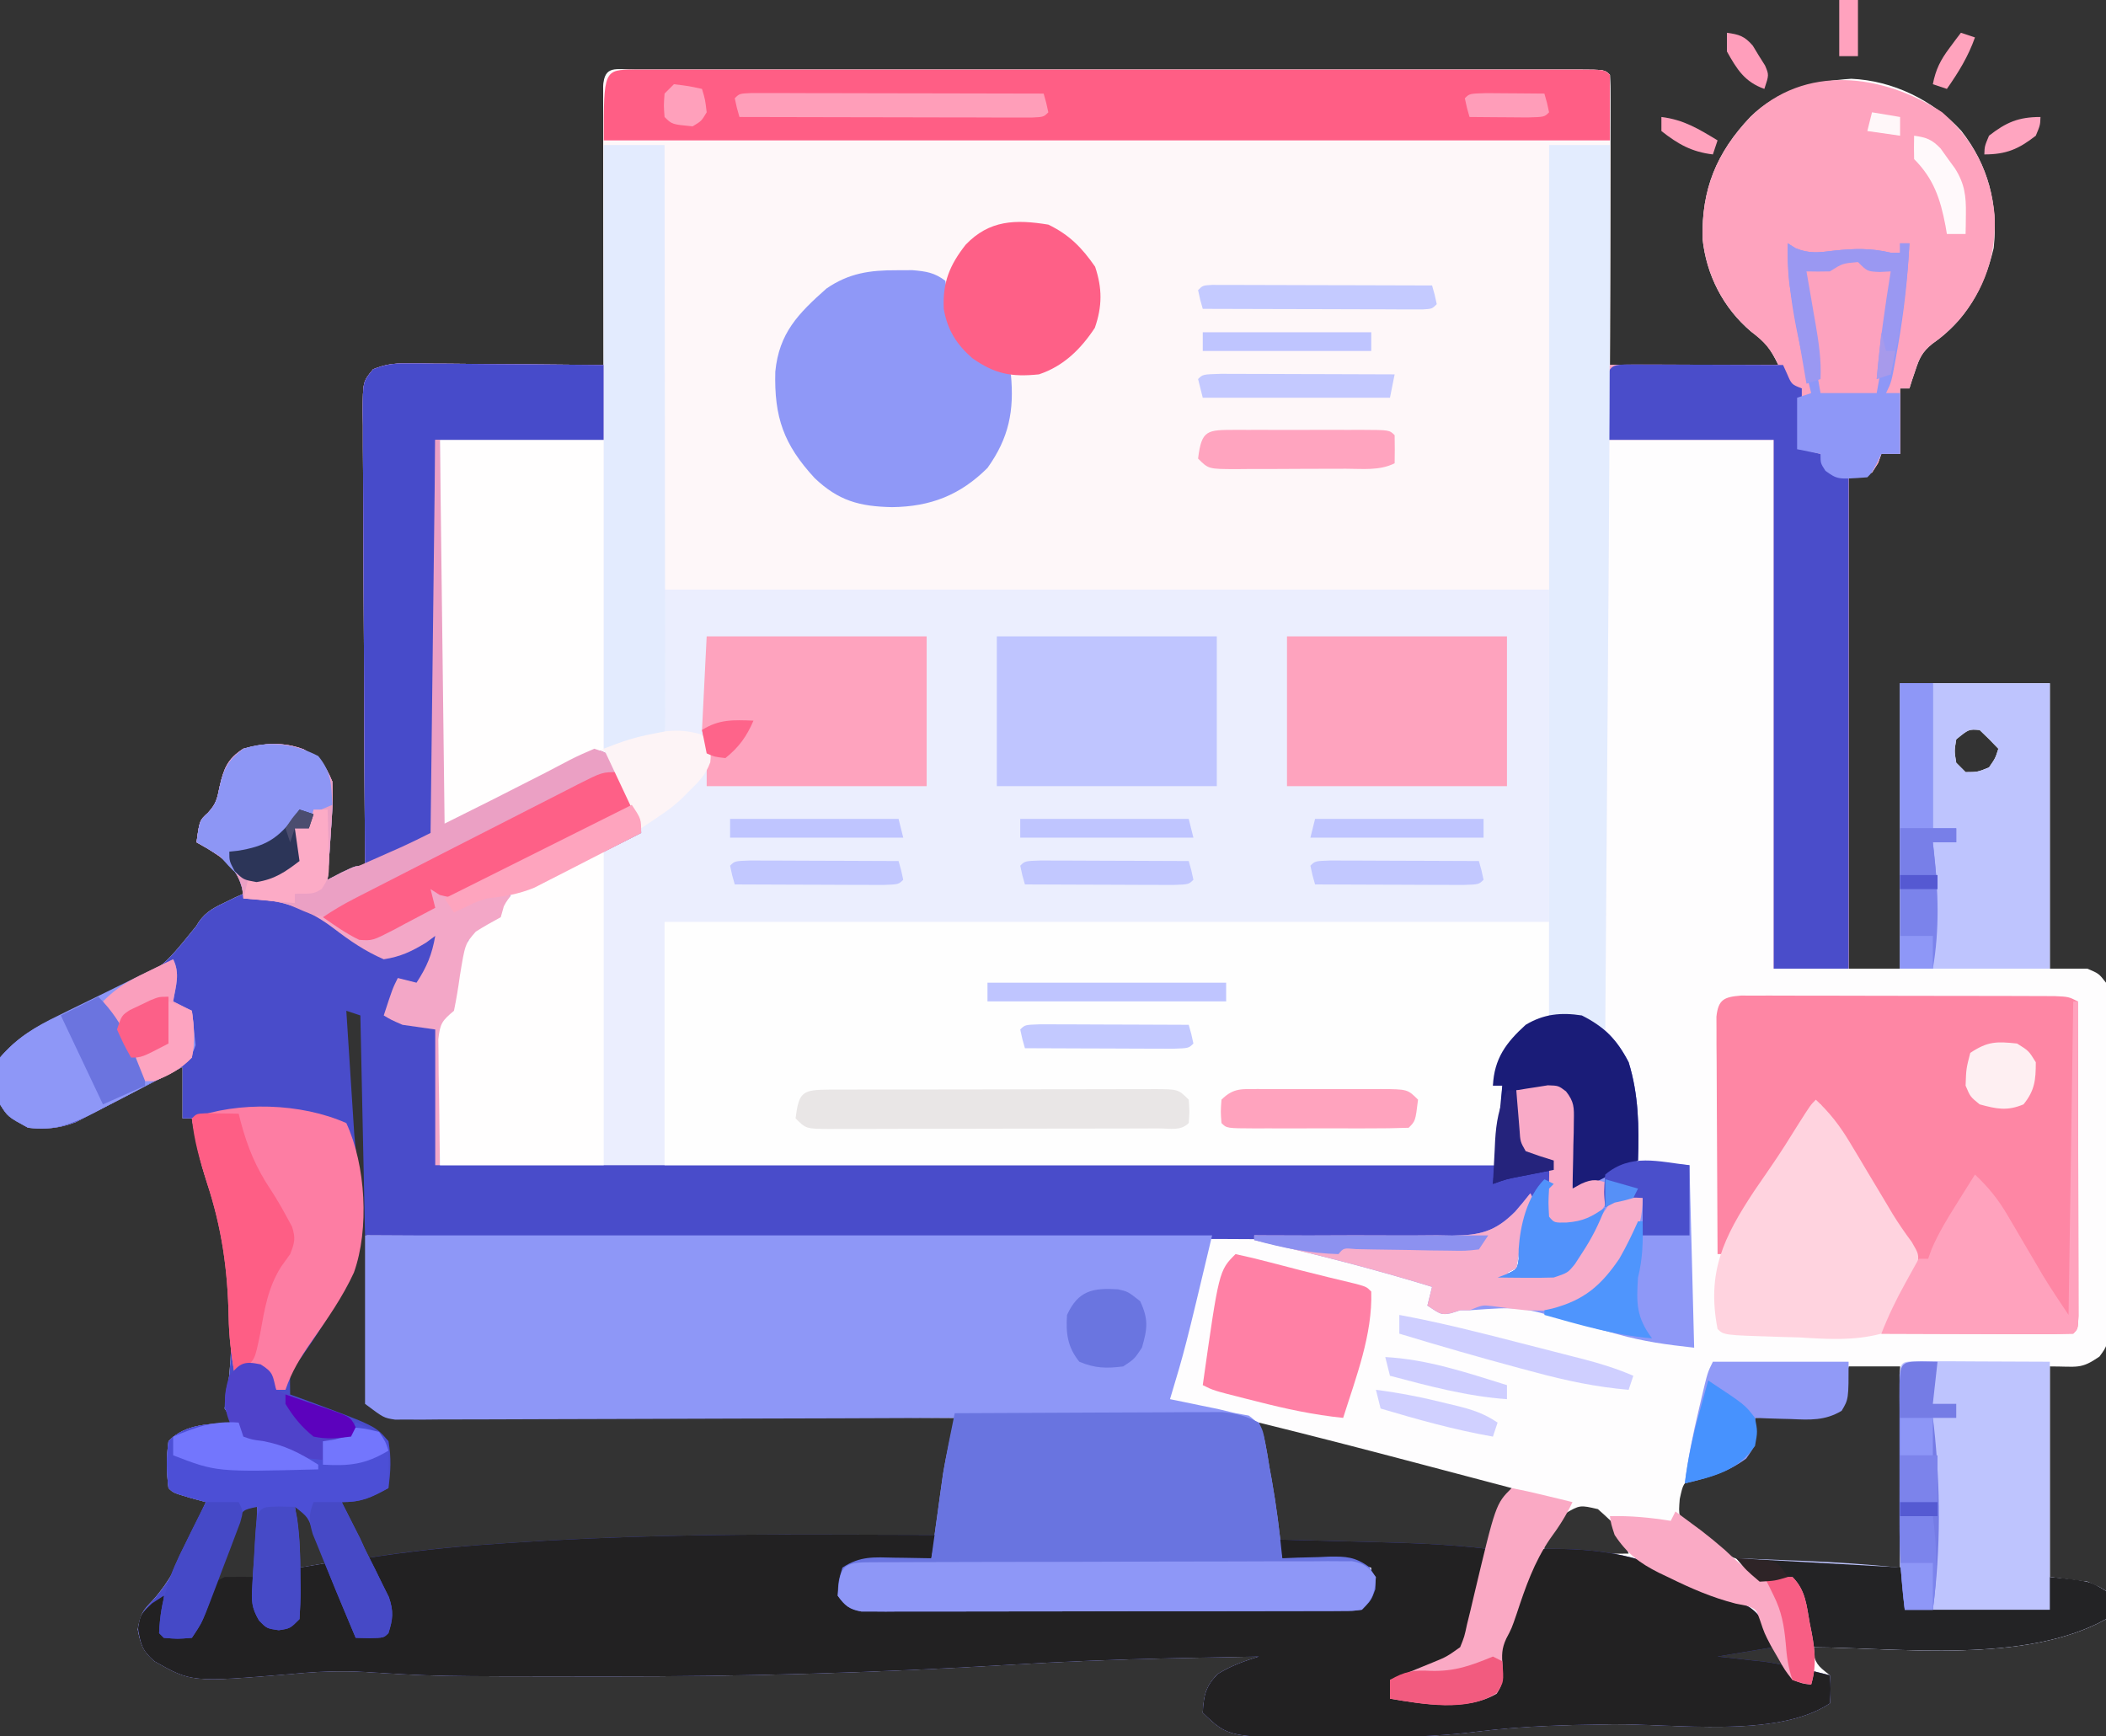 <?xml version="1.0" encoding="UTF-8"?>
<svg version="1.1" xmlns="http://www.w3.org/2000/svg" width="450" height="371">
<rect width="100%" height="100%" fill="#333333" stroke="none"/>
<path d="M0 0 C1.238 0.003 1.238 0.003 2.501 0.007 C3.37 0.005 4.24 0.004 5.137 0.002 C8.075 -0.002 11.013 0.001 13.951 0.004 C16.048 0.003 18.145 0.001 20.242 -0.001 C25.955 -0.006 31.667 -0.004 37.38 -0.001 C43.344 0.002 49.308 -0 55.272 -0.002 C65.29 -0.004 75.307 -0.001 85.325 0.003 C96.925 0.009 108.524 0.007 120.124 0.002 C130.064 -0.003 140.004 -0.004 149.943 -0.001 C155.888 0.001 161.834 0.001 167.779 -0.003 C173.367 -0.005 178.955 -0.003 184.542 0.002 C186.6 0.004 188.657 0.003 190.714 0.001 C193.51 -0.002 196.305 0.002 199.101 0.007 C199.926 0.005 200.751 0.002 201.601 0 C207.187 0.02 207.187 0.02 208.301 1.134 C208.395 3.067 208.418 5.003 208.414 6.939 C208.414 8.18 208.414 9.421 208.414 10.7 C208.409 12.065 208.404 13.429 208.398 14.794 C208.396 16.183 208.395 17.571 208.394 18.96 C208.39 22.621 208.38 26.282 208.369 29.943 C208.359 33.677 208.355 37.41 208.35 41.144 C208.339 48.474 208.32 55.804 208.301 63.134 C220.181 63.134 232.061 63.134 244.301 63.134 C242.403 59.338 241.654 58.418 238.488 56.009 C232.547 51.008 228.882 43.883 228.098 36.126 C227.865 25.6 231.059 17.769 238.301 10.134 C244.134 4.387 251.851 2.489 259.875 1.966 C268.767 2.352 277.355 6.556 283.363 13.071 C289.141 20.438 291.304 28.857 290.301 38.134 C288.311 46.562 284.419 53.598 277.191 58.591 C274.997 60.382 274.424 61.657 273.551 64.321 C273.308 65.037 273.066 65.752 272.816 66.489 C272.646 67.032 272.476 67.575 272.301 68.134 C271.641 68.134 270.981 68.134 270.301 68.134 C270.301 72.754 270.301 77.374 270.301 82.134 C268.981 82.134 267.661 82.134 266.301 82.134 C265.96 83.093 265.96 83.093 265.613 84.071 C265.18 84.752 264.747 85.432 264.301 86.134 C262.651 86.464 261.001 86.794 259.301 87.134 C259.301 121.784 259.301 156.434 259.301 192.134 C262.931 192.134 266.561 192.134 270.301 192.134 C270.301 172.004 270.301 151.874 270.301 131.134 C280.861 131.134 291.421 131.134 302.301 131.134 C302.301 151.264 302.301 171.394 302.301 192.134 C304.941 192.134 307.581 192.134 310.301 192.134 C312.769 193.168 312.769 193.168 314.301 195.134 C314.699 197.756 314.838 199.963 314.802 202.587 C314.811 203.721 314.811 203.721 314.819 204.879 C314.831 207.381 314.815 209.882 314.797 212.384 C314.797 214.121 314.798 215.858 314.801 217.596 C314.803 221.237 314.79 224.879 314.767 228.52 C314.739 233.192 314.742 237.862 314.754 242.533 C314.761 246.121 314.754 249.708 314.741 253.296 C314.737 255.018 314.736 256.741 314.74 258.463 C314.743 260.869 314.727 263.275 314.705 265.681 C314.709 266.394 314.714 267.108 314.718 267.844 C314.646 272.665 314.646 272.665 312.9 275.037 C308.868 277.801 308.298 277.134 302.301 277.134 C302.301 291.984 302.301 306.834 302.301 322.134 C304.941 322.464 307.581 322.794 310.301 323.134 C312.801 324.196 312.801 324.196 314.301 325.134 C314.301 327.114 314.301 329.094 314.301 331.134 C297.004 340.755 270.403 337.276 251.301 337.134 C252.419 340.86 252.419 340.86 255.301 343.134 C255.488 346.009 255.488 346.009 255.301 349.134 C243.961 356.694 221.945 353.429 208.688 353.611 C199.101 353.748 189.623 353.958 180.101 355.153 C171.596 356.221 163.196 356.44 154.629 356.394 C152.208 356.384 149.787 356.395 147.365 356.407 C126.834 356.426 126.834 356.426 121.301 351.134 C121.555 347.397 121.835 345.613 124.488 342.884 C127.377 341.086 130.069 340.153 133.301 339.134 C127.842 339.221 122.384 339.328 116.926 339.446 C115.606 339.475 115.606 339.475 114.26 339.503 C102.984 339.757 91.732 340.179 80.473 340.868 C51.606 342.617 22.903 343.419 -6.012 343.384 C-7.276 343.383 -7.276 343.383 -8.566 343.382 C-42.725 343.362 -42.725 343.362 -57.509 342.438 C-62.905 342.105 -68.078 342.34 -73.449 342.864 C-94.765 344.632 -94.765 344.632 -102.699 340.134 C-105.257 337.886 -105.597 336.644 -106.262 333.321 C-105.659 329.907 -105.222 329.372 -102.938 326.993 C-99.464 323.087 -97.419 318.951 -95.324 314.196 C-94.97 313.417 -94.615 312.638 -94.25 311.835 C-93.389 309.939 -92.543 308.037 -91.699 306.134 C-92.834 305.824 -93.968 305.515 -95.137 305.196 C-98.699 304.134 -98.699 304.134 -99.699 303.134 C-100.123 299.753 -100.169 296.511 -99.699 293.134 C-96.103 289.305 -90.71 289.45 -85.699 289.134 C-86.359 288.144 -87.019 287.154 -87.699 286.134 C-87.488 284.558 -87.264 282.983 -86.987 281.418 C-85.172 267.021 -86.681 251.253 -91.488 237.599 C-93.042 233.154 -93.891 228.764 -94.699 224.134 C-95.359 224.134 -96.019 224.134 -96.699 224.134 C-96.699 220.504 -96.699 216.874 -96.699 213.134 C-97.45 213.528 -98.201 213.921 -98.975 214.327 C-101.785 215.792 -104.602 217.244 -107.423 218.688 C-108.639 219.313 -109.852 219.944 -111.063 220.58 C-112.811 221.496 -114.57 222.393 -116.328 223.29 C-117.381 223.835 -118.433 224.379 -119.518 224.94 C-123.169 226.31 -125.828 226.478 -129.699 226.134 C-134.037 223.768 -134.037 223.768 -135.699 221.134 C-136.499 217.651 -136.664 214.583 -135.699 211.134 C-132.133 206.99 -128.333 204.68 -123.422 202.462 C-122.007 201.791 -120.592 201.119 -119.178 200.446 C-116.973 199.412 -114.765 198.385 -112.549 197.374 C-101.347 192.391 -101.347 192.391 -93.778 183.043 C-92.296 180.419 -90.517 179.336 -87.824 178.071 C-87.043 177.688 -86.262 177.306 -85.457 176.911 C-84.587 176.526 -84.587 176.526 -83.699 176.134 C-84.499 172.304 -85.701 170.715 -88.699 168.134 C-90.339 167.09 -92 166.078 -93.699 165.134 C-93.069 160.472 -93.069 160.472 -91.262 158.821 C-89.449 156.863 -89.294 155.772 -88.762 153.196 C-87.882 149.399 -87.113 147.322 -83.699 145.134 C-79.261 143.895 -75.182 143.64 -70.824 145.259 C-67.233 147.413 -66.311 148.298 -64.699 152.134 C-64.483 155.763 -64.737 159.325 -65.012 162.946 C-65.073 163.925 -65.134 164.904 -65.197 165.913 C-65.35 168.321 -65.518 170.728 -65.699 173.134 C-64.276 172.391 -64.276 172.391 -62.824 171.634 C-59.699 170.134 -59.699 170.134 -57.699 170.134 C-57.708 168.837 -57.717 167.541 -57.726 166.206 C-57.807 154.007 -57.867 141.808 -57.907 129.609 C-57.927 123.337 -57.956 117.066 -58.001 110.794 C-58.044 104.744 -58.068 98.695 -58.079 92.645 C-58.086 90.334 -58.101 88.023 -58.122 85.711 C-58.151 82.481 -58.155 79.252 -58.153 76.021 C-58.168 75.06 -58.182 74.098 -58.197 73.107 C-58.157 66.688 -58.157 66.688 -55.969 64.037 C-53.442 63.031 -51.649 62.771 -48.931 62.793 C-47.99 62.793 -47.049 62.794 -46.08 62.794 C-45.073 62.809 -44.065 62.825 -43.027 62.841 C-41.99 62.845 -40.952 62.849 -39.883 62.854 C-36.572 62.87 -33.261 62.908 -29.949 62.946 C-27.703 62.961 -25.457 62.975 -23.211 62.987 C-17.707 63.02 -12.203 63.071 -6.699 63.134 C-6.702 62.359 -6.704 61.585 -6.706 60.787 C-6.726 53.503 -6.741 46.218 -6.751 38.934 C-6.756 35.189 -6.763 31.444 -6.775 27.698 C-6.786 24.087 -6.792 20.475 -6.794 16.864 C-6.796 15.483 -6.8 14.102 -6.805 12.722 C-6.812 10.794 -6.813 8.866 -6.813 6.939 C-6.815 5.839 -6.817 4.74 -6.82 3.608 C-6.592 -1.066 -4.073 0.014 0 0 Z M282.301 143.134 C281.884 145.634 281.884 145.634 282.301 148.134 C282.961 148.794 283.621 149.454 284.301 150.134 C286.848 150.125 286.848 150.125 289.301 149.134 C290.661 147.166 290.661 147.166 291.301 145.134 C290.011 143.758 288.674 142.426 287.301 141.134 C284.977 140.949 284.977 140.949 282.301 143.134 Z M-62.699 200.134 C-62.436 204.421 -62.17 208.707 -61.9 212.994 C-61.809 214.45 -61.718 215.905 -61.629 217.361 C-61.5 219.464 -61.368 221.566 -61.234 223.669 C-61.156 224.931 -61.077 226.193 -60.996 227.493 C-60.704 231.071 -60.226 234.584 -59.699 238.134 C-58.542 254.62 -64.501 264.149 -73.699 277.134 C-74.194 277.629 -74.194 277.629 -74.699 278.134 C-74.74 279.8 -74.742 281.468 -74.699 283.134 C-68.962 286.113 -63.135 288.66 -57.141 291.083 C-54.699 292.134 -54.699 292.134 -53.699 293.134 C-53.627 294.82 -53.615 296.509 -53.637 298.196 C-53.646 299.115 -53.655 300.034 -53.664 300.981 C-53.676 301.692 -53.687 302.402 -53.699 303.134 C-56.669 304.124 -59.639 305.114 -62.699 306.134 C-61.387 310.373 -59.717 314.186 -57.699 318.134 C-56.533 318.048 -55.366 317.962 -54.165 317.874 C-49.695 317.547 -45.226 317.226 -40.756 316.907 C-38.848 316.77 -36.94 316.631 -35.032 316.491 C-10.233 314.67 14.568 313.994 39.426 313.571 C41.861 313.528 44.296 313.484 46.73 313.44 C52.587 313.335 58.444 313.233 64.301 313.134 C64.973 309.718 65.638 306.301 66.301 302.884 C66.491 301.916 66.682 300.948 66.879 299.95 C67.059 299.016 67.24 298.081 67.426 297.118 C67.677 295.83 67.677 295.83 67.934 294.516 C68.402 291.877 68.402 291.877 68.301 288.134 C67.362 288.129 67.362 288.129 66.404 288.124 C51.181 288.043 35.958 287.95 20.736 287.846 C13.374 287.796 6.013 287.75 -1.349 287.712 C-7.764 287.679 -14.18 287.639 -20.595 287.591 C-23.993 287.566 -27.39 287.544 -30.788 287.53 C-34.579 287.514 -38.369 287.485 -42.159 287.453 C-43.29 287.45 -44.42 287.448 -45.584 287.446 C-46.614 287.435 -47.645 287.424 -48.707 287.412 C-49.604 287.407 -50.501 287.401 -51.425 287.395 C-53.699 287.134 -53.699 287.134 -56.699 285.134 C-57.015 282.445 -57.137 279.981 -57.132 277.288 C-57.142 276.478 -57.152 275.668 -57.163 274.833 C-57.193 272.15 -57.202 269.466 -57.211 266.782 C-57.228 264.924 -57.246 263.066 -57.265 261.208 C-57.313 256.312 -57.343 251.417 -57.369 246.521 C-57.399 241.527 -57.445 236.534 -57.49 231.54 C-57.576 221.738 -57.644 211.936 -57.699 202.134 C-60.174 201.144 -60.174 201.144 -62.699 200.134 Z M259.301 277.134 C258.868 279.33 258.868 279.33 258.426 281.571 C257.934 284.067 257.934 284.067 257.301 286.134 C254.129 287.72 250.666 287.512 247.176 287.696 C246.045 287.761 246.045 287.761 244.891 287.827 C243.027 287.933 241.164 288.034 239.301 288.134 C239.156 289.371 239.012 290.609 238.863 291.884 C238.173 294.733 237.763 295.821 235.305 297.485 C232.285 298.784 229.223 299.859 226.074 300.798 C223.95 302.132 223.95 302.132 223.223 305.454 C222.918 309.235 222.918 309.235 225.504 311.751 C226.509 312.496 227.515 313.241 228.551 314.009 C229.546 314.769 230.541 315.53 231.566 316.313 C235.937 319.223 239.728 319.33 244.812 319.45 C245.458 319.469 246.104 319.487 246.769 319.507 C249.175 319.575 251.582 319.635 253.988 319.696 C259.371 319.841 264.754 319.985 270.301 320.134 C270.301 305.944 270.301 291.754 270.301 277.134 C266.671 277.134 263.041 277.134 259.301 277.134 Z M133.301 289.134 C134.367 297.539 135.469 305.854 137.301 314.134 C142.656 315.009 147.876 315.336 153.297 315.45 C154.547 315.481 154.547 315.481 155.823 315.513 C158.461 315.578 161.1 315.637 163.738 315.696 C165.537 315.739 167.336 315.783 169.135 315.827 C173.523 315.934 177.912 316.035 182.301 316.134 C183.951 311.844 185.601 307.554 187.301 303.134 C182.182 301.781 177.063 300.431 171.944 299.081 C170.21 298.624 168.477 298.166 166.743 297.708 C155.615 294.768 144.475 291.892 133.301 289.134 Z M-83.699 307.134 C-84.515 309.049 -85.327 310.966 -86.137 312.884 C-86.589 313.951 -87.042 315.018 -87.508 316.118 C-88.821 319.249 -88.821 319.249 -89.699 323.134 C-85.244 322.639 -85.244 322.639 -80.699 322.134 C-80.699 317.184 -80.699 312.234 -80.699 307.134 C-81.689 307.134 -82.679 307.134 -83.699 307.134 Z M-72.699 307.134 C-72.369 311.424 -72.039 315.714 -71.699 320.134 C-69.719 319.804 -67.739 319.474 -65.699 319.134 C-66.289 317.317 -66.897 315.505 -67.512 313.696 C-67.848 312.687 -68.185 311.678 -68.531 310.638 C-68.917 309.811 -69.302 308.985 -69.699 308.134 C-70.689 307.804 -71.679 307.474 -72.699 307.134 Z M198.695 308.595 C198.173 309.226 197.651 309.858 197.113 310.509 C196.583 311.135 196.054 311.762 195.508 312.407 C194.11 314.056 194.11 314.056 194.301 316.134 C197.489 317.728 200.93 317.235 204.426 317.196 C205.557 317.189 205.557 317.189 206.711 317.183 C208.574 317.171 210.437 317.153 212.301 317.134 C210.093 311.514 210.093 311.514 205.738 307.634 C201.902 306.74 201.902 306.74 198.695 308.595 Z M229.988 337.634 C229.248 337.681 228.507 337.729 227.744 337.778 C225.93 337.895 224.115 338.014 222.301 338.134 C222.301 338.464 222.301 338.794 222.301 339.134 C233.686 340.124 233.686 340.124 245.301 341.134 C244.641 339.814 243.981 338.494 243.301 337.134 C238.848 337.063 234.428 337.34 229.988 337.634 Z " fill="#FEFDFE" transform="translate(135.699,14.866)"/>
<path d="M0 0 C1.238 0.003 1.238 0.003 2.501 0.007 C3.37 0.005 4.24 0.004 5.137 0.002 C8.075 -0.002 11.013 0.001 13.951 0.004 C16.048 0.003 18.145 0.001 20.242 -0.001 C25.955 -0.006 31.667 -0.004 37.38 -0.001 C43.344 0.002 49.308 -0 55.272 -0.002 C65.29 -0.004 75.307 -0.001 85.325 0.003 C96.925 0.009 108.524 0.007 120.124 0.002 C130.064 -0.003 140.004 -0.004 149.943 -0.001 C155.888 0.001 161.834 0.001 167.779 -0.003 C173.367 -0.005 178.955 -0.003 184.542 0.002 C186.6 0.004 188.657 0.003 190.714 0.001 C193.51 -0.002 196.305 0.002 199.101 0.007 C199.926 0.005 200.751 0.002 201.601 0 C207.187 0.02 207.187 0.02 208.301 1.134 C208.397 2.703 208.423 4.277 208.422 5.849 C208.424 6.873 208.425 7.897 208.427 8.952 C208.423 10.089 208.42 11.225 208.416 12.396 C208.416 14.186 208.416 14.186 208.416 16.012 C208.414 19.323 208.408 22.635 208.399 25.947 C208.394 28.051 208.391 30.156 208.389 32.26 C208.35 65.331 208.111 98.401 207.855 131.47 C207.793 139.539 207.733 147.608 207.674 155.677 C207.552 172.163 207.428 188.648 207.301 205.134 C206.557 204.811 205.813 204.489 205.047 204.157 C201.415 202.804 198.1 202.544 194.301 203.134 C188.874 205.743 186.865 208.911 184.301 214.134 C183.971 215.124 183.641 216.114 183.301 217.134 C183.961 217.134 184.621 217.134 185.301 217.134 C184.971 222.744 184.641 228.354 184.301 234.134 C109.721 234.134 35.141 234.134 -41.699 234.134 C-41.699 224.234 -41.699 214.334 -41.699 204.134 C-40.709 203.144 -39.719 202.154 -38.699 201.134 C-38.187 198.656 -37.788 196.258 -37.449 193.759 C-36.327 186.854 -36.327 186.854 -34.024 184.212 C-32.295 183.11 -30.499 182.115 -28.699 181.134 C-28.278 179.941 -28.278 179.941 -27.848 178.725 C-26.265 175.153 -24.364 174.493 -20.887 172.802 C-19.729 172.231 -18.572 171.661 -17.379 171.073 C-16.474 170.642 -16.474 170.642 -15.55 170.202 C-13.698 169.321 -11.859 168.418 -10.02 167.511 C-1.036 163.134 -1.036 163.134 1.301 163.134 C-1.205 157.377 -3.851 151.729 -6.699 146.134 C-11.825 147.638 -16.23 149.897 -20.887 152.446 C-38.864 162.134 -38.864 162.134 -41.699 162.134 C-41.699 134.744 -41.699 107.354 -41.699 79.134 C-30.149 79.134 -18.599 79.134 -6.699 79.134 C-6.711 73.515 -6.722 67.896 -6.734 62.106 C-6.74 58.556 -6.744 55.006 -6.748 51.456 C-6.754 45.815 -6.761 40.175 -6.775 34.534 C-6.786 29.989 -6.792 25.444 -6.794 20.899 C-6.796 19.161 -6.8 17.423 -6.805 15.685 C-6.812 13.259 -6.813 10.833 -6.813 8.407 C-6.816 7.682 -6.82 6.956 -6.824 6.208 C-6.811 -0.064 -6.202 0.022 0 0 Z " fill="#FEF7F9" transform="translate(135.699,14.866)"/>
<path d="M0 0 C62.37 0 124.74 0 189 0 C189 30.03 189 60.06 189 91 C186.36 92.98 183.72 94.96 181 97 C179.293 99.423 179.293 99.423 178.5 101.875 C178.201 102.656 177.902 103.437 177.594 104.242 C177.398 104.822 177.202 105.402 177 106 C177.66 106 178.32 106 179 106 C178.67 111.61 178.34 117.22 178 123 C103.42 123 28.84 123 -48 123 C-48 113.1 -48 103.2 -48 93 C-47.01 92.01 -46.02 91.02 -45 90 C-44.487 87.523 -44.089 85.124 -43.75 82.625 C-42.628 75.72 -42.628 75.72 -40.324 73.078 C-38.596 71.976 -36.8 70.982 -35 70 C-34.578 68.808 -34.578 68.808 -34.148 67.591 C-32.565 64.019 -30.665 63.359 -27.188 61.668 C-25.451 60.812 -25.451 60.812 -23.68 59.939 C-23.076 59.652 -22.472 59.365 -21.851 59.069 C-19.999 58.187 -18.159 57.284 -16.32 56.377 C-7.336 52 -7.336 52 -5 52 C-5.242 51.455 -5.485 50.909 -5.734 50.348 C-8.156 44.898 -10.578 39.449 -13 34 C-8.772 32.078 -5.897 31.7 -1 31 C-0.67 20.77 -0.34 10.54 0 0 Z " fill="#EBEEFE" transform="translate(142,126)"/>
<path d="M0 0 C0.941 0 1.881 0 2.851 0.001 C3.858 0.016 4.865 0.032 5.903 0.048 C6.941 0.052 7.978 0.056 9.047 0.06 C12.359 0.077 15.67 0.115 18.981 0.153 C21.228 0.168 23.474 0.182 25.72 0.194 C31.224 0.227 36.728 0.279 42.231 0.341 C42.231 5.621 42.231 10.901 42.231 16.341 C30.681 16.341 19.131 16.341 7.231 16.341 C7.561 43.401 7.891 70.461 8.231 98.341 C18.735 93.106 18.735 93.106 29.188 87.774 C29.845 87.435 30.502 87.095 31.179 86.745 C32.477 86.072 33.771 85.392 35.062 84.706 C36.748 83.841 38.487 83.081 40.231 82.341 C43.231 83.341 43.231 83.341 45.056 86.395 C45.687 87.664 46.308 88.937 46.919 90.216 C47.239 90.854 47.56 91.492 47.89 92.149 C49.314 95.059 50.231 97.061 50.231 100.341 C46.568 102.197 42.902 104.048 39.233 105.895 C37.985 106.524 36.737 107.154 35.491 107.786 C33.7 108.694 31.907 109.595 30.114 110.497 C28.496 111.314 28.496 111.314 26.845 112.147 C24.231 113.341 24.231 113.341 22.231 113.341 C22.19 114.062 22.149 114.784 22.106 115.528 C20.833 119.622 18.697 120.865 15.231 123.341 C14.571 123.341 13.911 123.341 13.231 123.341 C13.293 124.31 13.355 125.279 13.419 126.278 C13.428 130.909 12.102 135.129 10.231 139.341 C9.571 140.001 8.911 140.661 8.231 141.341 C7.901 151.241 7.571 161.141 7.231 171.341 C81.811 171.341 156.391 171.341 233.231 171.341 C233.231 167.711 233.231 164.081 233.231 160.341 C233.504 158.331 233.803 156.322 234.231 154.341 C233.571 154.341 232.911 154.341 232.231 154.341 C232.515 148.526 235.048 145.142 239.231 141.341 C243.095 139.012 246.806 138.657 251.231 139.341 C256.069 141.759 258.75 144.556 261.231 149.341 C263.373 156.263 263.477 163.151 263.231 170.341 C261.276 171.345 259.317 172.344 257.356 173.341 C256.266 173.897 255.175 174.454 254.052 175.028 C251.231 176.341 251.231 176.341 249.231 176.341 C249.212 175.775 249.192 175.21 249.171 174.628 C249.076 172.073 248.967 169.52 248.856 166.966 C248.81 165.631 248.81 165.631 248.763 164.27 C248.724 163.419 248.685 162.569 248.646 161.692 C248.598 160.514 248.598 160.514 248.55 159.312 C248.391 157.111 248.391 157.111 246.231 155.341 C244.021 155.098 244.021 155.098 241.606 155.216 C240.789 155.234 239.972 155.252 239.13 155.27 C238.503 155.293 237.877 155.317 237.231 155.341 C237.372 157.133 237.519 158.924 237.669 160.716 C237.75 161.713 237.831 162.711 237.915 163.739 C238.081 166.32 238.081 166.32 239.231 168.341 C241.21 169.068 243.211 169.739 245.231 170.341 C245.274 172.007 245.272 173.674 245.231 175.341 C244.901 175.671 244.571 176.001 244.231 176.341 C244.065 179.341 244.065 179.341 244.231 182.341 C245.322 183.645 245.322 183.645 247.981 183.591 C251.565 183.315 253.33 182.389 256.231 180.341 C254.92 183.88 253.371 186.94 251.294 190.091 C250.79 190.869 250.286 191.648 249.767 192.45 C248.231 194.341 248.231 194.341 245.231 195.341 C243.17 195.41 241.106 195.425 239.044 195.403 C237.957 195.394 236.871 195.385 235.751 195.376 C234.92 195.364 234.088 195.353 233.231 195.341 C234.202 194.977 234.202 194.977 235.192 194.606 C237.412 193.548 237.412 193.548 237.771 191.387 C237.799 190.629 237.827 189.872 237.856 189.091 C238.113 185.22 238.829 181.988 240.231 178.341 C239.771 178.907 239.311 179.473 238.837 180.057 C235.401 183.929 232.798 186.804 227.483 187.325 C225.696 187.358 223.907 187.348 222.12 187.303 C220.634 187.313 220.634 187.313 219.117 187.323 C215.81 187.336 212.507 187.293 209.2 187.249 C206.825 187.247 204.449 187.248 202.074 187.252 C195.634 187.255 189.195 187.208 182.755 187.152 C176.705 187.103 170.654 187.099 164.603 187.091 C152.622 187.073 140.642 187.02 128.662 186.944 C117.027 186.871 105.393 186.814 93.758 186.78 C93.041 186.778 92.323 186.776 91.583 186.774 C87.982 186.763 84.381 186.753 80.78 186.743 C50.93 186.66 21.081 186.513 -8.769 186.341 C-9.099 170.831 -9.429 155.321 -9.769 139.341 C-10.759 139.011 -11.749 138.681 -12.769 138.341 C-12.506 142.485 -12.239 146.629 -11.969 150.773 C-11.878 152.181 -11.788 153.588 -11.698 154.995 C-11.569 157.028 -11.437 159.061 -11.304 161.094 C-11.225 162.315 -11.147 163.535 -11.066 164.792 C-10.769 168.337 -10.288 171.822 -9.769 175.341 C-8.611 191.826 -14.571 201.356 -23.769 214.341 C-24.099 214.671 -24.429 215.001 -24.769 215.341 C-24.809 217.007 -24.811 218.674 -24.769 220.341 C-23.923 220.644 -23.077 220.946 -22.206 221.259 C-6.474 227.069 -6.474 227.069 -3.769 230.341 C-3.119 233.773 -3.287 236.894 -3.769 240.341 C-7.498 242.375 -9.438 243.341 -13.769 243.341 C-13.408 244.039 -13.047 244.738 -12.675 245.458 C-12.211 246.368 -11.747 247.278 -11.269 248.216 C-10.804 249.12 -10.34 250.025 -9.862 250.958 C-8.769 253.341 -8.769 253.341 -8.769 255.341 C-7.492 255.143 -7.492 255.143 -6.189 254.94 C2.198 253.684 10.516 252.824 18.981 252.278 C20.084 252.2 21.186 252.122 22.321 252.042 C44.323 250.564 66.312 250.197 88.356 250.278 C90.791 250.283 93.226 250.288 95.661 250.292 C101.518 250.303 107.375 250.319 113.231 250.341 C112.901 251.991 112.571 253.641 112.231 255.341 C111.111 255.378 109.991 255.415 108.837 255.454 C107.364 255.52 105.892 255.586 104.419 255.653 C103.681 255.676 102.943 255.698 102.183 255.721 C97.949 255.917 97.949 255.917 94.204 257.719 C92.975 259.404 92.975 259.404 93.481 261.966 C94.009 264.272 94.009 264.272 95.231 265.341 C96.643 265.443 98.061 265.476 99.476 265.481 C100.392 265.487 101.308 265.492 102.251 265.498 C103.263 265.499 104.276 265.501 105.319 265.502 C106.379 265.507 107.439 265.512 108.531 265.517 C112.055 265.531 115.579 265.538 119.103 265.544 C121.54 265.549 123.978 265.555 126.415 265.561 C131.532 265.571 136.65 265.577 141.767 265.581 C148.339 265.586 154.911 265.61 161.483 265.639 C166.52 265.657 171.556 265.663 176.593 265.664 C179.017 265.667 181.44 265.675 183.864 265.688 C187.248 265.705 190.631 265.704 194.014 265.697 C195.025 265.706 196.035 265.715 197.076 265.725 C197.995 265.719 198.913 265.714 199.86 265.708 C201.061 265.71 201.061 265.71 202.286 265.713 C203.249 265.528 203.249 265.528 204.231 265.341 C206.383 262.113 206.432 261.057 206.231 257.341 C202.519 256.103 198.918 255.984 195.044 255.778 C193.92 255.713 193.92 255.713 192.772 255.647 C190.926 255.541 189.079 255.44 187.231 255.341 C186.901 254.021 186.571 252.701 186.231 251.341 C191.033 251.46 195.834 251.584 200.636 251.713 C202.265 251.756 203.894 251.798 205.523 251.838 C214.137 252.052 222.668 252.311 231.231 253.341 C230.563 256.766 229.84 260.178 229.106 263.591 C228.918 264.559 228.73 265.527 228.536 266.524 C226.953 273.698 226.953 273.698 223.388 276.872 C217.745 279.497 217.745 279.497 214.856 280.591 C213.545 281.093 213.545 281.093 212.208 281.606 C211.556 281.849 210.903 282.091 210.231 282.341 C210.231 283.001 210.231 283.661 210.231 284.341 C217.787 285.627 225.005 286.412 232.231 283.341 C232.561 283.011 232.891 282.681 233.231 282.341 C233.128 281.289 233.025 280.237 232.919 279.153 C232.796 272.365 236.444 266.356 239.231 260.341 C240.246 258.013 241.24 255.678 242.231 253.341 C255.583 253.122 264.992 254.656 276.527 261.417 C278.913 262.71 281.405 263.51 283.981 264.341 C287.688 265.713 289.066 267.059 290.856 270.591 C291.31 271.828 291.764 273.066 292.231 274.341 C288.271 275.001 284.311 275.661 280.231 276.341 C281.291 276.45 282.351 276.56 283.442 276.673 C284.83 276.832 286.219 276.992 287.606 277.153 C288.654 277.258 288.654 277.258 289.724 277.366 C291.575 277.588 293.407 277.957 295.231 278.341 C295.891 279.331 296.551 280.321 297.231 281.341 C298.221 281.671 299.211 282.001 300.231 282.341 C300.231 281.351 300.231 280.361 300.231 279.341 C301.551 279.671 302.871 280.001 304.231 280.341 C304.419 283.216 304.419 283.216 304.231 286.341 C292.892 293.9 270.876 290.635 257.619 290.817 C248.032 290.955 238.553 291.165 229.032 292.36 C220.527 293.428 212.126 293.647 203.56 293.601 C201.138 293.59 198.717 293.601 196.296 293.614 C175.765 293.633 175.765 293.633 170.231 288.341 C170.486 284.604 170.766 282.819 173.419 280.091 C176.308 278.293 179 277.36 182.231 276.341 C176.773 276.428 171.315 276.535 165.856 276.653 C164.537 276.681 164.537 276.681 163.191 276.71 C151.914 276.964 140.662 277.386 129.403 278.075 C100.537 279.824 71.834 280.626 42.919 280.591 C41.654 280.59 41.654 280.59 40.364 280.589 C6.206 280.569 6.206 280.569 -8.578 279.645 C-13.975 279.312 -19.147 279.547 -24.519 280.071 C-45.834 281.839 -45.834 281.839 -53.769 277.341 C-56.327 275.093 -56.667 273.851 -57.331 270.528 C-56.729 267.114 -56.291 266.579 -54.007 264.2 C-50.533 260.293 -48.488 256.158 -46.394 251.403 C-46.039 250.624 -45.685 249.845 -45.319 249.042 C-44.459 247.146 -43.612 245.244 -42.769 243.341 C-43.903 243.031 -45.037 242.722 -46.206 242.403 C-49.769 241.341 -49.769 241.341 -50.769 240.341 C-51.193 236.96 -51.238 233.717 -50.769 230.341 C-47.172 226.512 -41.779 226.657 -36.769 226.341 C-37.429 225.351 -38.089 224.361 -38.769 223.341 C-38.557 221.765 -38.333 220.19 -38.057 218.625 C-36.241 204.228 -37.75 188.46 -42.558 174.805 C-44.111 170.36 -44.96 165.971 -45.769 161.341 C-46.429 161.341 -47.089 161.341 -47.769 161.341 C-47.769 157.711 -47.769 154.081 -47.769 150.341 C-48.52 150.734 -49.27 151.128 -50.044 151.534 C-52.855 152.999 -55.671 154.451 -58.492 155.895 C-59.708 156.52 -60.922 157.151 -62.132 157.786 C-63.88 158.703 -65.639 159.6 -67.397 160.497 C-68.45 161.041 -69.503 161.586 -70.587 162.147 C-74.239 163.517 -76.897 163.685 -80.769 163.341 C-85.106 160.975 -85.106 160.975 -86.769 158.341 C-87.568 154.858 -87.733 151.79 -86.769 148.341 C-83.202 144.197 -79.402 141.886 -74.491 139.669 C-73.076 138.998 -71.661 138.326 -70.247 137.653 C-68.042 136.619 -65.834 135.592 -63.618 134.581 C-52.416 129.598 -52.416 129.598 -44.847 120.25 C-43.365 117.626 -41.587 116.543 -38.894 115.278 C-38.112 114.895 -37.331 114.512 -36.526 114.118 C-35.946 113.861 -35.366 113.605 -34.769 113.341 C-35.568 109.511 -36.771 107.922 -39.769 105.341 C-41.408 104.297 -43.069 103.284 -44.769 102.341 C-44.139 97.678 -44.139 97.678 -42.331 96.028 C-40.518 94.07 -40.363 92.979 -39.831 90.403 C-38.952 86.606 -38.183 84.529 -34.769 82.341 C-30.33 81.102 -26.251 80.846 -21.894 82.466 C-18.302 84.62 -17.38 85.505 -15.769 89.341 C-15.552 92.97 -15.806 96.532 -16.081 100.153 C-16.173 101.622 -16.173 101.622 -16.267 103.12 C-16.419 105.528 -16.587 107.934 -16.769 110.341 C-15.82 109.846 -14.871 109.351 -13.894 108.841 C-10.769 107.341 -10.769 107.341 -8.769 107.341 C-8.777 106.044 -8.786 104.748 -8.795 103.413 C-8.876 91.214 -8.936 79.015 -8.976 66.816 C-8.997 60.544 -9.025 54.272 -9.07 48 C-9.114 41.951 -9.138 35.902 -9.148 29.852 C-9.155 27.541 -9.17 25.229 -9.191 22.918 C-9.22 19.688 -9.225 16.458 -9.223 13.228 C-9.237 12.266 -9.251 11.305 -9.266 10.314 C-9.226 3.895 -9.226 3.895 -7.038 1.244 C-4.511 0.238 -2.718 -0.022 0 0 Z M-34.769 244.341 C-35.585 246.256 -36.396 248.173 -37.206 250.091 C-37.659 251.158 -38.111 252.225 -38.577 253.325 C-39.89 256.455 -39.89 256.455 -40.769 260.341 C-36.314 259.846 -36.314 259.846 -31.769 259.341 C-31.769 254.391 -31.769 249.441 -31.769 244.341 C-32.759 244.341 -33.749 244.341 -34.769 244.341 Z M-23.769 244.341 C-23.439 248.631 -23.109 252.921 -22.769 257.341 C-20.789 257.011 -18.809 256.681 -16.769 256.341 C-17.358 254.523 -17.966 252.712 -18.581 250.903 C-18.918 249.894 -19.254 248.884 -19.601 247.844 C-19.986 247.018 -20.371 246.192 -20.769 245.341 C-21.759 245.011 -22.749 244.681 -23.769 244.341 Z " fill="#494CCA" transform="translate(86.769,77.659)"/>
<path d="M0 0 C59.73 0 119.46 0 181 0 C175.196 24.375 175.196 24.375 172 35 C172.953 35.193 173.905 35.387 174.887 35.586 C176.141 35.846 177.395 36.107 178.688 36.375 C180.55 36.758 180.55 36.758 182.449 37.148 C183.621 37.429 184.793 37.71 186 38 C186.929 38.166 187.859 38.333 188.816 38.504 C192.014 40.695 192.12 43.142 192.812 46.846 C193.029 48.191 193.029 48.191 193.25 49.562 C193.49 50.867 193.49 50.867 193.734 52.197 C194.733 57.778 195.428 63.361 196 69 C197.109 68.954 198.217 68.907 199.359 68.859 C200.823 68.822 202.286 68.785 203.75 68.75 C204.48 68.716 205.209 68.683 205.961 68.648 C209.559 68.583 211.583 68.694 214.523 70.852 C216 73 216 73 215.875 75.625 C215 78 215 78 213 80 C211.06 80.254 211.06 80.254 208.642 80.261 C207.726 80.268 206.811 80.275 205.867 80.282 C204.86 80.28 203.853 80.277 202.815 80.275 C201.756 80.28 200.697 80.285 199.607 80.29 C196.093 80.304 192.58 80.303 189.066 80.301 C186.633 80.305 184.199 80.309 181.765 80.314 C176.658 80.321 171.551 80.321 166.444 80.316 C159.889 80.31 153.334 80.327 146.778 80.35 C141.75 80.365 136.723 80.366 131.695 80.363 C129.277 80.363 126.86 80.368 124.442 80.378 C121.066 80.391 117.691 80.384 114.315 80.372 C113.309 80.38 112.304 80.388 111.268 80.395 C110.35 80.388 109.432 80.381 108.485 80.374 C107.687 80.374 106.888 80.375 106.066 80.375 C103.458 79.902 102.547 79.129 101 77 C101.125 73.938 101.125 73.938 102 71 C105.792 68.472 108.809 68.776 113.188 68.875 C113.937 68.884 114.687 68.893 115.459 68.902 C117.306 68.926 119.153 68.962 121 69 C121.08 68.411 121.161 67.822 121.244 67.215 C121.617 64.497 121.996 61.78 122.375 59.062 C122.564 57.673 122.564 57.673 122.758 56.256 C122.887 55.337 123.016 54.419 123.148 53.473 C123.264 52.64 123.379 51.807 123.498 50.949 C123.935 48.379 124.461 45.859 125.031 43.316 C125.212 42.507 125.394 41.698 125.58 40.865 C125.719 40.25 125.857 39.634 126 39 C125.062 39.004 125.062 39.004 124.106 39.008 C108.9 39.075 93.693 39.124 78.487 39.155 C71.133 39.171 63.779 39.192 56.426 39.226 C50.017 39.256 43.608 39.276 37.198 39.282 C33.804 39.286 30.411 39.295 27.017 39.317 C23.229 39.339 19.441 39.342 15.653 39.341 C14.527 39.351 13.401 39.362 12.24 39.373 C10.692 39.367 10.692 39.367 9.113 39.361 C8.217 39.364 7.321 39.366 6.398 39.369 C4 39 4 39 0 36 C0 24.12 0 12.24 0 0 Z " fill="#8E97F7" transform="translate(78,264)"/>
<path d="M0 0 C62.37 0 124.74 0 189 0 C189 6.6 189 13.2 189 20 C186.36 21.98 183.72 23.96 181 26 C179.293 28.423 179.293 28.423 178.5 30.875 C178.201 31.656 177.902 32.437 177.594 33.242 C177.398 33.822 177.202 34.402 177 35 C177.66 35 178.32 35 179 35 C178.67 40.61 178.34 46.22 178 52 C119.26 52 60.52 52 0 52 C0 34.84 0 17.68 0 0 Z " fill="#FEFEFE" transform="translate(142,197)"/>
<path d="M0 0 C2.435 0.005 4.87 0.01 7.305 0.014 C13.161 0.024 19.018 0.041 24.875 0.062 C24.545 1.712 24.215 3.362 23.875 5.062 C22.755 5.1 21.635 5.137 20.48 5.176 C19.008 5.241 17.535 5.308 16.062 5.375 C15.325 5.398 14.587 5.42 13.826 5.443 C9.593 5.639 9.593 5.639 5.848 7.441 C4.619 9.126 4.619 9.126 5.125 11.688 C5.652 13.994 5.652 13.994 6.875 15.062 C8.287 15.164 9.704 15.198 11.12 15.203 C12.035 15.209 12.951 15.214 13.894 15.22 C15.413 15.222 15.413 15.222 16.963 15.224 C18.023 15.229 19.083 15.234 20.175 15.239 C23.699 15.253 27.222 15.26 30.746 15.266 C33.184 15.271 35.621 15.277 38.059 15.283 C43.176 15.293 48.293 15.299 53.41 15.303 C59.983 15.308 66.555 15.332 73.127 15.361 C78.163 15.379 83.2 15.385 88.236 15.386 C90.66 15.389 93.084 15.397 95.508 15.41 C98.891 15.427 102.274 15.425 105.658 15.419 C107.174 15.433 107.174 15.433 108.72 15.447 C109.638 15.441 110.557 15.436 111.503 15.43 C112.704 15.432 112.704 15.432 113.929 15.434 C114.571 15.312 115.213 15.189 115.875 15.062 C118.027 11.835 118.076 10.778 117.875 7.062 C114.162 5.825 110.562 5.706 106.688 5.5 C105.938 5.457 105.188 5.414 104.416 5.369 C102.569 5.263 100.722 5.162 98.875 5.062 C98.545 3.743 98.215 2.422 97.875 1.062 C102.677 1.182 107.478 1.306 112.279 1.435 C113.908 1.478 115.538 1.519 117.167 1.56 C125.781 1.774 134.311 2.033 142.875 3.062 C142.207 6.488 141.483 9.9 140.75 13.312 C140.562 14.281 140.374 15.249 140.18 16.246 C138.596 23.42 138.596 23.42 135.031 26.594 C129.389 29.219 129.389 29.219 126.5 30.312 C125.626 30.648 124.752 30.983 123.852 31.328 C123.199 31.57 122.547 31.813 121.875 32.062 C121.875 32.722 121.875 33.383 121.875 34.062 C129.431 35.349 136.649 36.134 143.875 33.062 C144.205 32.733 144.535 32.403 144.875 32.062 C144.772 31.011 144.669 29.959 144.562 28.875 C144.44 22.087 148.088 16.078 150.875 10.062 C151.89 7.735 152.883 5.4 153.875 3.062 C167.227 2.844 176.635 4.378 188.171 11.139 C190.556 12.432 193.048 13.232 195.625 14.062 C199.332 15.435 200.71 16.781 202.5 20.312 C202.954 21.55 203.407 22.788 203.875 24.062 C199.915 24.723 195.955 25.383 191.875 26.062 C192.935 26.172 193.994 26.282 195.086 26.395 C196.474 26.554 197.862 26.714 199.25 26.875 C199.949 26.945 200.647 27.016 201.367 27.088 C203.218 27.31 205.05 27.679 206.875 28.062 C207.535 29.052 208.195 30.043 208.875 31.062 C209.865 31.392 210.855 31.723 211.875 32.062 C211.875 31.073 211.875 30.082 211.875 29.062 C213.195 29.392 214.515 29.723 215.875 30.062 C216.062 32.938 216.062 32.938 215.875 36.062 C204.535 43.622 182.519 40.357 169.263 40.539 C159.675 40.677 150.197 40.887 140.676 42.082 C132.17 43.15 123.77 43.369 115.203 43.323 C112.782 43.312 110.361 43.323 107.939 43.336 C87.408 43.355 87.408 43.355 81.875 38.062 C82.13 34.326 82.41 32.541 85.062 29.812 C87.952 28.015 90.644 27.081 93.875 26.062 C88.416 26.15 82.958 26.257 77.5 26.375 C76.62 26.394 75.741 26.413 74.835 26.432 C63.558 26.686 52.306 27.108 41.047 27.797 C12.18 29.546 -16.523 30.347 -45.438 30.312 C-46.702 30.312 -46.702 30.312 -47.992 30.311 C-82.151 30.291 -82.151 30.291 -96.935 29.367 C-102.331 29.034 -107.504 29.268 -112.875 29.793 C-134.19 31.561 -134.19 31.561 -142.125 27.062 C-144.768 24.74 -145.047 23.53 -145.625 20.062 C-145.125 17.062 -145.125 17.062 -142.625 14.688 C-141.8 14.151 -140.975 13.615 -140.125 13.062 C-140.125 15.703 -140.125 18.343 -140.125 21.062 C-138.145 21.062 -136.165 21.062 -134.125 21.062 C-133.787 20.28 -133.45 19.498 -133.102 18.691 C-132.656 17.679 -132.21 16.668 -131.75 15.625 C-131.309 14.616 -130.868 13.606 -130.414 12.566 C-129.125 10.062 -129.125 10.062 -127.125 9.062 C-124.792 9.022 -122.458 9.019 -120.125 9.062 C-120.166 10.156 -120.207 11.249 -120.25 12.375 C-120.446 16.151 -120.446 16.151 -118.125 19.062 C-115.583 19.396 -115.583 19.396 -113.125 19.062 C-111.385 17.323 -111.753 14.869 -111.562 12.5 C-111.479 11.488 -111.395 10.476 -111.309 9.434 C-111.218 8.26 -111.218 8.26 -111.125 7.062 C-109.145 6.732 -107.165 6.402 -105.125 6.062 C-104.311 7.999 -103.499 9.937 -102.688 11.875 C-102.009 13.493 -102.009 13.493 -101.316 15.145 C-100.521 17.092 -99.79 19.067 -99.125 21.062 C-97.145 21.062 -95.165 21.062 -93.125 21.062 C-91.447 15.566 -93.501 12.399 -95.934 7.474 C-96.327 6.678 -96.72 5.882 -97.125 5.062 C-87.876 3.628 -78.716 2.603 -69.375 2 C-67.722 1.883 -67.722 1.883 -66.035 1.764 C-44.034 0.286 -22.045 -0.081 0 0 Z " fill="#222122" transform="translate(175.125,327.938)"/>
<path d="M0 0 C6.797 5.932 10.285 12.969 11.195 21.922 C11.648 30.426 9.026 38.023 3.5 44.5 C1.713 46.416 0.049 47.966 -2.109 49.457 C-4.304 51.248 -4.877 52.524 -5.75 55.188 C-6.114 56.261 -6.114 56.261 -6.484 57.355 C-6.655 57.898 -6.825 58.441 -7 59 C-7.66 59 -8.32 59 -9 59 C-9 63.62 -9 68.24 -9 73 C-10.32 73 -11.64 73 -13 73 C-13.227 73.639 -13.454 74.279 -13.688 74.938 C-14.121 75.618 -14.554 76.299 -15 77 C-17.475 77.495 -17.475 77.495 -20 78 C-20 112.65 -20 147.3 -20 183 C-25.28 183 -30.56 183 -36 183 C-36 145.71 -36 108.42 -36 70 C-47.88 70 -59.76 70 -72 70 C-72 55 -72 55 -71 54 C-68.334 53.911 -65.694 53.885 -63.027 53.902 C-62.23 53.904 -61.432 53.905 -60.61 53.907 C-58.053 53.912 -55.495 53.925 -52.938 53.938 C-51.208 53.943 -49.478 53.947 -47.748 53.951 C-43.499 53.962 -39.249 53.979 -35 54 C-36.535 50.717 -37.92 49.076 -40.812 46.875 C-46.753 41.874 -50.418 34.749 -51.203 26.992 C-51.436 16.466 -48.242 8.635 -41 1 C-29.357 -10.471 -12.62 -8.212 0 0 Z " fill="#FEA3BE" transform="translate(415,24)"/>
<path d="M0 0 C0.941 0 1.881 0 2.851 0.001 C3.858 0.016 4.865 0.032 5.903 0.048 C6.941 0.052 7.978 0.056 9.047 0.06 C12.359 0.077 15.67 0.115 18.981 0.153 C21.228 0.168 23.474 0.182 25.72 0.194 C31.224 0.227 36.728 0.279 42.231 0.341 C42.231 5.621 42.231 10.901 42.231 16.341 C30.681 16.341 19.131 16.341 7.231 16.341 C7.561 43.401 7.891 70.461 8.231 98.341 C18.735 93.106 18.735 93.106 29.188 87.774 C29.845 87.435 30.502 87.095 31.179 86.745 C32.477 86.072 33.771 85.392 35.062 84.706 C36.748 83.841 38.487 83.081 40.231 82.341 C43.231 83.341 43.231 83.341 45.056 86.395 C45.687 87.664 46.308 88.937 46.919 90.216 C47.239 90.854 47.56 91.492 47.89 92.149 C49.314 95.059 50.231 97.061 50.231 100.341 C46.568 102.197 42.902 104.048 39.233 105.895 C37.985 106.524 36.737 107.154 35.491 107.786 C33.7 108.694 31.907 109.595 30.114 110.497 C28.496 111.314 28.496 111.314 26.845 112.147 C24.231 113.341 24.231 113.341 22.231 113.341 C22.19 114.062 22.149 114.784 22.106 115.528 C20.833 119.622 18.697 120.865 15.231 123.341 C14.571 123.341 13.911 123.341 13.231 123.341 C13.293 124.31 13.355 125.279 13.419 126.278 C13.428 130.909 12.102 135.129 10.231 139.341 C9.571 140.001 8.911 140.661 8.231 141.341 C7.858 144.448 7.858 144.448 7.817 148.098 C7.798 148.761 7.779 149.424 7.759 150.108 C7.699 152.227 7.653 154.346 7.606 156.466 C7.568 157.902 7.529 159.338 7.489 160.774 C7.393 164.296 7.309 167.818 7.231 171.341 C6.901 171.341 6.571 171.341 6.231 171.341 C6.231 161.771 6.231 152.201 6.231 142.341 C3.921 142.011 1.611 141.681 -0.769 141.341 C-3.206 140.278 -3.206 140.278 -4.769 139.341 C-2.894 133.591 -2.894 133.591 -1.769 131.341 C-0.449 131.671 0.871 132.001 2.231 132.341 C4.443 128.975 5.548 126.291 6.231 122.341 C5.6 122.806 4.968 123.271 4.317 123.751 C1.176 125.665 -1.116 126.766 -4.769 127.341 C-8.787 125.593 -11.949 123.422 -15.409 120.778 C-20.024 117.265 -24.852 115.103 -30.706 114.653 C-31.478 114.587 -32.25 114.522 -33.046 114.454 C-33.614 114.416 -34.183 114.379 -34.769 114.341 C-34.851 113.598 -34.934 112.856 -35.019 112.091 C-36.21 107.723 -38.79 105.963 -42.519 103.591 C-43.261 103.178 -44.004 102.766 -44.769 102.341 C-44.139 97.678 -44.139 97.678 -42.331 96.028 C-40.518 94.07 -40.363 92.979 -39.831 90.403 C-38.952 86.606 -38.183 84.529 -34.769 82.341 C-30.33 81.102 -26.251 80.846 -21.894 82.466 C-18.302 84.62 -17.38 85.505 -15.769 89.341 C-15.552 92.97 -15.806 96.532 -16.081 100.153 C-16.173 101.622 -16.173 101.622 -16.267 103.12 C-16.419 105.528 -16.587 107.934 -16.769 110.341 C-15.82 109.846 -14.871 109.351 -13.894 108.841 C-10.769 107.341 -10.769 107.341 -8.769 107.341 C-8.777 106.044 -8.786 104.748 -8.795 103.413 C-8.876 91.214 -8.936 79.015 -8.976 66.816 C-8.997 60.544 -9.025 54.272 -9.07 48 C-9.114 41.951 -9.138 35.902 -9.148 29.852 C-9.155 27.541 -9.17 25.229 -9.191 22.918 C-9.22 19.688 -9.225 16.458 -9.223 13.228 C-9.244 11.785 -9.244 11.785 -9.266 10.314 C-9.226 3.895 -9.226 3.895 -7.038 1.244 C-4.511 0.238 -2.718 -0.022 0 0 Z " fill="#F3A7C7" transform="translate(86.769,77.659)"/>
<path d="M0 0 C1.93 0.002 1.93 0.002 3.898 0.004 C4.962 0.001 4.962 0.001 6.047 -0.001 C8.396 -0.005 10.746 0.006 13.095 0.017 C14.724 0.018 16.353 0.018 17.982 0.018 C21.399 0.02 24.815 0.028 28.232 0.041 C32.617 0.058 37.002 0.062 41.387 0.061 C44.751 0.062 48.116 0.067 51.48 0.074 C53.098 0.078 54.715 0.08 56.332 0.08 C58.59 0.083 60.847 0.091 63.105 0.102 C65.035 0.108 65.035 0.108 67.003 0.114 C70.002 0.247 70.002 0.247 72.002 1.247 C72.025 10.357 72.043 19.466 72.053 28.576 C72.059 32.806 72.066 37.035 72.077 41.265 C72.088 45.343 72.094 49.421 72.096 53.5 C72.098 55.059 72.102 56.618 72.107 58.178 C72.115 60.355 72.116 62.531 72.115 64.708 C72.117 65.949 72.12 67.191 72.122 68.47 C72.002 71.247 72.002 71.247 71.002 72.247 C67.972 72.336 64.965 72.362 61.935 72.345 C61.027 72.343 60.118 72.342 59.182 72.341 C56.268 72.335 53.353 72.322 50.439 72.31 C48.468 72.305 46.498 72.3 44.527 72.296 C39.685 72.285 34.843 72.268 30.002 72.247 C31.592 68.137 33.52 64.881 36.076 61.31 C37.321 58.537 36.784 57.157 36.002 54.247 C34.919 51.979 34.919 51.979 33.525 49.771 C33.022 48.94 32.519 48.108 32.001 47.252 C31.197 45.95 31.197 45.95 30.377 44.622 C29.836 43.734 29.294 42.845 28.737 41.93 C24.903 35.653 21.016 29.41 17.002 23.247 C14.507 25.546 12.807 27.963 11.041 30.853 C10.209 32.205 10.209 32.205 9.361 33.585 C8.789 34.525 8.216 35.466 7.627 36.435 C6.494 38.282 5.361 40.13 4.228 41.978 C2.651 44.552 1.075 47.126 -0.492 49.707 C-1.634 51.57 -2.812 53.412 -3.998 55.247 C-4.328 55.247 -4.658 55.247 -4.998 55.247 C-5.049 47.736 -5.084 40.225 -5.108 32.713 C-5.118 30.156 -5.132 27.599 -5.149 25.042 C-5.173 21.374 -5.185 17.705 -5.194 14.036 C-5.204 12.887 -5.214 11.738 -5.225 10.555 C-5.225 9.494 -5.225 8.433 -5.225 7.34 C-5.23 6.402 -5.234 5.465 -5.239 4.5 C-4.844 0.806 -3.576 0.295 0 0 Z " fill="#FE86A4" transform="translate(371.998,212.753)"/>
<path d="M0 0 C7.737 -0.046 15.473 -0.082 23.21 -0.104 C26.803 -0.114 30.395 -0.128 33.988 -0.151 C37.457 -0.173 40.926 -0.185 44.395 -0.19 C46.358 -0.195 48.322 -0.211 50.286 -0.227 C51.486 -0.227 52.687 -0.227 53.925 -0.227 C54.979 -0.231 56.034 -0.236 57.121 -0.241 C60.144 0.012 62.302 0.63 65 2 C65.919 3.92 65.919 3.92 66.328 6.254 C66.488 7.109 66.648 7.964 66.812 8.846 C67.029 10.191 67.029 10.191 67.25 11.562 C67.41 12.432 67.57 13.301 67.734 14.197 C68.733 19.778 69.428 25.361 70 31 C71.109 30.954 72.217 30.907 73.359 30.859 C74.823 30.822 76.286 30.785 77.75 30.75 C78.48 30.716 79.209 30.683 79.961 30.648 C83.559 30.583 85.583 30.694 88.523 32.852 C90 35 90 35 89.875 37.625 C89 40 89 40 87 42 C85.06 42.254 85.06 42.254 82.642 42.261 C81.268 42.271 81.268 42.271 79.867 42.282 C78.86 42.28 77.853 42.277 76.815 42.275 C75.756 42.28 74.697 42.285 73.607 42.29 C70.093 42.304 66.58 42.303 63.066 42.301 C60.633 42.305 58.199 42.309 55.765 42.314 C50.658 42.321 45.551 42.321 40.444 42.316 C33.889 42.31 27.334 42.327 20.778 42.35 C15.75 42.365 10.723 42.366 5.695 42.363 C3.277 42.363 0.86 42.368 -1.558 42.378 C-4.934 42.391 -8.309 42.384 -11.685 42.372 C-12.691 42.38 -13.696 42.388 -14.732 42.395 C-15.65 42.388 -16.568 42.381 -17.515 42.374 C-18.712 42.374 -18.712 42.374 -19.934 42.375 C-22.542 41.902 -23.453 41.129 -25 39 C-24.875 35.938 -24.875 35.938 -24 33 C-20.208 30.472 -17.191 30.776 -12.812 30.875 C-12.063 30.884 -11.313 30.893 -10.541 30.902 C-8.694 30.926 -6.847 30.962 -5 31 C-4.879 30.124 -4.879 30.124 -4.756 29.231 C-4.382 26.529 -4.004 23.827 -3.625 21.125 C-3.499 20.207 -3.372 19.289 -3.242 18.344 C-3.113 17.429 -2.984 16.513 -2.852 15.57 C-2.736 14.743 -2.621 13.915 -2.502 13.063 C-1.784 8.685 -0.889 4.346 0 0 Z " fill="#6974E0" transform="translate(204,302)"/>
<path d="M0 0 C1.238 0.003 1.238 0.003 2.501 0.007 C3.37 0.005 4.24 0.004 5.137 0.002 C8.075 -0.002 11.013 0.001 13.951 0.004 C16.048 0.003 18.145 0.001 20.242 -0.001 C25.955 -0.006 31.667 -0.004 37.38 -0.001 C43.344 0.002 49.308 -0 55.272 -0.002 C65.29 -0.004 75.307 -0.001 85.325 0.003 C96.925 0.009 108.524 0.007 120.124 0.002 C130.064 -0.003 140.004 -0.004 149.943 -0.001 C155.888 0.001 161.834 0.001 167.779 -0.003 C173.367 -0.005 178.955 -0.003 184.542 0.002 C186.6 0.004 188.657 0.003 190.714 0.001 C193.51 -0.002 196.305 0.002 199.101 0.007 C199.926 0.005 200.751 0.002 201.601 0 C207.187 0.02 207.187 0.02 208.301 1.134 C208.301 5.754 208.301 10.374 208.301 15.134 C137.351 15.134 66.401 15.134 -6.699 15.134 C-6.699 0.024 -6.699 0.024 0 0 Z " fill="#FF5E85" transform="translate(135.699,14.866)"/>
<path d="M0 0 C11.55 0 23.1 0 35 0 C35 21.78 35 43.56 35 66 C27.74 69.63 20.48 73.26 13 77 C7.973 79.534 7.973 79.534 2.949 82.074 C1 83 1 83 0 83 C0 55.61 0 28.22 0 0 Z " fill="#FFFEFE" transform="translate(94,94)"/>
<path d="M0 0 C1.293 0.005 2.587 0.01 3.92 0.016 C5.176 0.018 6.432 0.021 7.727 0.023 C9.336 0.033 10.945 0.042 12.603 0.051 C17.698 0.072 22.792 0.092 28.041 0.114 C28.041 15.294 28.041 30.474 28.041 46.114 C30.681 46.444 33.321 46.774 36.041 47.114 C38.541 48.176 38.541 48.176 40.041 49.114 C40.041 51.094 40.041 53.074 40.041 55.114 C22.744 64.734 -3.857 61.256 -22.959 61.114 C-23.164 60.187 -23.369 59.26 -23.58 58.305 C-23.984 56.509 -23.984 56.509 -24.397 54.676 C-24.664 53.481 -24.93 52.286 -25.205 51.055 C-25.66 48.243 -25.66 48.243 -26.959 47.114 C-28.032 47.196 -29.104 47.279 -30.209 47.364 C-34.931 47.049 -35.864 45.507 -38.959 42.114 C-35.188 42.255 -31.417 42.402 -27.647 42.551 C-26.068 42.61 -26.068 42.61 -24.457 42.67 C-17.599 42.945 -10.788 43.42 -3.959 44.114 C-3.964 42.816 -3.97 41.519 -3.975 40.182 C-3.993 35.387 -4.005 30.592 -4.014 25.797 C-4.019 23.718 -4.026 21.639 -4.035 19.561 C-4.047 16.579 -4.052 13.598 -4.057 10.617 C-4.065 9.214 -4.065 9.214 -4.073 7.783 C-4.073 6.922 -4.073 6.061 -4.073 5.174 C-4.075 4.413 -4.077 3.651 -4.079 2.866 C-3.869 -0.203 -3.108 0.119 0 0 Z " fill="#BEC4FE" transform="translate(409.959,290.886)"/>
<path d="M0 0 C1.56 0 3.121 0.006 4.681 0.016 C5.911 0.018 5.911 0.018 7.166 0.02 C9.795 0.026 12.424 0.038 15.052 0.051 C16.83 0.056 18.608 0.061 20.386 0.065 C24.754 0.076 29.122 0.093 33.49 0.114 C33.779 0.753 34.067 1.392 34.365 2.051 C35.318 4.266 35.318 4.266 37.49 5.114 C37.49 9.404 37.49 13.694 37.49 18.114 C38.81 18.444 40.13 18.774 41.49 19.114 C42.516 20.427 43.517 21.76 44.49 23.114 C45.48 23.444 46.47 23.774 47.49 24.114 C47.49 58.764 47.49 93.414 47.49 129.114 C42.21 129.114 36.93 129.114 31.49 129.114 C31.49 91.824 31.49 54.534 31.49 16.114 C19.61 16.114 7.73 16.114 -4.51 16.114 C-4.51 0.146 -4.51 0.146 0 0 Z " fill="#4A4DCA" transform="translate(347.51,77.886)"/>
<path d="M0 0 C4.29 0 8.58 0 13 0 C13.093 38.087 12.843 76.17 12.555 114.256 C12.493 122.434 12.433 130.611 12.373 138.788 C12.251 155.526 12.126 172.263 12 189 C11.319 188.691 10.639 188.381 9.938 188.062 C6.407 186.673 6.407 186.673 0 186 C0 124.62 0 63.24 0 0 Z " fill="#E3ECFE" transform="translate(331,31)"/>
<path d="M0 0 C0.941 0 1.881 0 2.851 0.001 C3.858 0.016 4.865 0.032 5.903 0.048 C6.941 0.052 7.978 0.056 9.047 0.06 C12.359 0.077 15.67 0.115 18.981 0.153 C21.228 0.168 23.474 0.182 25.72 0.194 C31.224 0.227 36.728 0.279 42.231 0.341 C42.231 5.621 42.231 10.901 42.231 16.341 C30.351 16.341 18.471 16.341 6.231 16.341 C6.231 44.061 6.231 71.781 6.231 100.341 C-6.769 107.341 -6.769 107.341 -8.769 107.341 C-8.861 93.833 -8.932 80.325 -8.976 66.816 C-8.997 60.544 -9.025 54.272 -9.07 48 C-9.114 41.951 -9.138 35.902 -9.148 29.852 C-9.155 27.541 -9.17 25.229 -9.191 22.918 C-9.22 19.688 -9.225 16.458 -9.223 13.228 C-9.237 12.266 -9.251 11.305 -9.266 10.314 C-9.226 3.895 -9.226 3.895 -7.038 1.244 C-4.511 0.238 -2.718 -0.022 0 0 Z " fill="#474BCA" transform="translate(86.769,77.659)"/>
<path d="M0 0 C0 22.11 0 44.22 0 67 C-11.55 67 -23.1 67 -35 67 C-35.062 62.112 -35.124 57.224 -35.188 52.188 C-35.215 50.649 -35.242 49.11 -35.27 47.524 C-35.278 46.313 -35.285 45.103 -35.293 43.855 C-35.309 42.614 -35.324 41.373 -35.341 40.094 C-34.965 36.682 -34.517 36.118 -32 34 C-31.487 31.523 -31.089 29.124 -30.75 26.625 C-29.628 19.72 -29.628 19.72 -27.324 17.078 C-25.596 15.976 -23.8 14.982 -22 14 C-21.785 13.236 -21.569 12.471 -21.348 11.684 C-19.184 7.376 -15.244 6.162 -11 4.188 C-9.751 3.577 -9.751 3.577 -8.477 2.955 C-2.338 0 -2.338 0 0 0 Z " fill="#FFFEFE" transform="translate(129,182)"/>
<path d="M0 0 C10.56 0 21.12 0 32 0 C32 20.13 32 40.26 32 61 C21.44 61 10.88 61 0 61 C0 40.87 0 20.74 0 0 Z M12 12 C11.583 14.5 11.583 14.5 12 17 C12.66 17.66 13.32 18.32 14 19 C16.547 18.991 16.547 18.991 19 18 C20.36 16.032 20.36 16.032 21 14 C19.71 12.624 18.373 11.292 17 10 C14.676 9.815 14.676 9.815 12 12 Z " fill="#BEC4FE" transform="translate(406,146)"/>
<path d="M0 0 C1.106 -0.005 2.212 -0.01 3.352 -0.016 C6.294 0.243 8.011 0.491 10.375 2.25 C10.639 4.194 10.893 6.14 11.062 8.094 C11.588 11.722 12.951 14.565 15.375 17.25 C18.248 19.212 21.221 20.788 24.375 22.25 C25.118 30.01 23.96 35.842 19.375 42.25 C13.54 48.049 7.235 50.525 -1 50.625 C-8.012 50.482 -12.455 49.26 -17.559 44.414 C-24.168 37.241 -26.227 31.413 -25.961 21.656 C-25.149 13.422 -21.08 9.272 -15.039 3.914 C-10.249 0.612 -5.73 -0.027 0 0 Z " fill="#8F98F7" transform="translate(191.625,57.75)"/>
<path d="M0 0 C1.74 2.241 1.727 3.412 1.67 6.223 C1.66 7.07 1.651 7.918 1.641 8.791 C1.615 9.672 1.59 10.553 1.564 11.461 C1.544 12.8 1.544 12.8 1.523 14.166 C1.488 16.369 1.439 18.571 1.377 20.773 C2.176 20.329 2.975 19.884 3.799 19.426 C4.897 18.86 5.995 18.294 7.127 17.711 C8.194 17.142 9.262 16.574 10.361 15.988 C14.377 14.773 14.377 14.773 26.377 15.773 C26.707 28.643 27.037 41.513 27.377 54.773 C21.385 54.108 16.641 53.471 10.998 51.891 C9.651 51.524 8.304 51.158 6.957 50.793 C4.88 50.222 2.804 49.646 0.731 49.061 C-9.821 46 -9.821 46 -20.623 46.773 C-21.283 46.773 -21.943 46.773 -22.623 46.773 C-23.262 46.98 -23.902 47.186 -24.561 47.398 C-26.623 47.773 -26.623 47.773 -29.623 45.773 C-29.293 44.453 -28.963 43.133 -28.623 41.773 C-41.175 37.907 -53.822 34.705 -66.623 31.773 C-66.623 31.443 -66.623 31.113 -66.623 30.773 C-66.002 30.779 -65.381 30.784 -64.741 30.789 C-58.251 30.836 -51.763 30.827 -45.273 30.786 C-42.854 30.778 -40.435 30.784 -38.016 30.804 C-34.53 30.831 -31.047 30.807 -27.561 30.773 C-26.486 30.793 -25.412 30.812 -24.305 30.832 C-18.325 30.718 -15.197 30.008 -10.877 25.711 C-9.763 24.423 -8.667 23.119 -7.623 21.773 C-7.128 22.763 -7.128 22.763 -6.623 23.773 C-7.347 25.747 -8.076 27.718 -8.861 29.668 C-9.76 31.951 -9.76 31.951 -10.186 35.211 C-10.33 36.057 -10.474 36.902 -10.623 37.773 C-11.613 38.268 -11.613 38.268 -12.623 38.773 C-11.019 38.801 -9.415 38.82 -7.811 38.836 C-6.471 38.853 -6.471 38.853 -5.104 38.871 C-2.489 38.884 -2.489 38.884 0.377 37.773 C2.29 34.998 2.29 34.998 4.064 31.711 C4.687 30.606 5.31 29.501 5.951 28.363 C6.657 27.081 6.657 27.081 7.377 25.773 C6.484 26.506 6.484 26.506 5.572 27.254 C2.679 29.256 0.825 29.148 -2.623 28.773 C-4.623 26.773 -4.623 26.773 -4.811 23.711 C-4.623 20.773 -4.623 20.773 -3.623 19.773 C-3.582 18.107 -3.58 16.44 -3.623 14.773 C-4.592 14.485 -5.562 14.196 -6.561 13.898 C-9.623 12.773 -9.623 12.773 -10.623 10.773 C-10.693 8.9 -10.707 7.023 -10.686 5.148 C-10.677 4.146 -10.668 3.143 -10.658 2.109 C-10.647 1.339 -10.635 0.568 -10.623 -0.227 C-9.189 -0.476 -7.75 -0.7 -6.311 -0.914 C-5.51 -1.042 -4.71 -1.169 -3.885 -1.301 C-1.623 -1.227 -1.623 -1.227 0 0 Z " fill="#8E98F7" transform="translate(334.623,233.227)"/>
<path d="M0 0 C2.823 1.755 2.55 2.387 3.312 5.438 C5.56 6.482 5.56 6.482 8.312 7.438 C25.199 14.324 25.199 14.324 27.312 16.438 C27.385 18.124 27.396 19.813 27.375 21.5 C27.366 22.419 27.357 23.338 27.348 24.285 C27.336 24.995 27.324 25.706 27.312 26.438 C23.583 28.472 21.643 29.438 17.312 29.438 C17.651 30.108 17.989 30.779 18.338 31.469 C19.865 34.514 21.37 37.569 22.875 40.625 C23.408 41.68 23.941 42.735 24.49 43.822 C24.99 44.844 25.489 45.865 26.004 46.918 C26.47 47.855 26.936 48.793 27.416 49.759 C28.437 52.81 28.28 54.402 27.312 57.438 C26.312 58.438 26.312 58.438 23.25 58.5 C22.281 58.479 21.311 58.459 20.312 58.438 C15.769 47.643 15.769 47.643 13.715 42.336 C13.318 41.317 13.318 41.317 12.913 40.278 C12.392 38.938 11.877 37.596 11.369 36.252 C10.159 32.667 10.159 32.667 7.312 30.438 C7.554 31.636 7.554 31.636 7.801 32.859 C8.416 37.164 8.496 41.346 8.5 45.688 C8.512 46.502 8.524 47.317 8.537 48.156 C8.542 50.251 8.435 52.346 8.312 54.438 C6.312 56.438 6.312 56.438 3.875 56.812 C1.312 56.438 1.312 56.438 -0.343 54.739 C-1.976 51.944 -1.967 50.441 -1.762 47.234 C-1.707 46.255 -1.652 45.275 -1.596 44.266 C-1.523 43.25 -1.45 42.234 -1.375 41.188 C-1.283 39.641 -1.283 39.641 -1.189 38.062 C-1.036 35.52 -0.869 32.979 -0.688 30.438 C-3.853 31.1 -3.853 31.1 -4.823 33.707 C-5.171 34.688 -5.52 35.669 -5.879 36.68 C-6.266 37.746 -6.654 38.812 -7.053 39.91 C-7.448 41.033 -7.843 42.156 -8.25 43.312 C-9.04 45.519 -9.832 47.725 -10.629 49.93 C-10.976 50.913 -11.324 51.896 -11.682 52.91 C-12.688 55.438 -12.688 55.438 -14.688 58.438 C-17.75 58.688 -17.75 58.688 -20.688 58.438 C-21.017 58.108 -21.348 57.778 -21.688 57.438 C-21.405 50.143 -19.398 44.836 -16.125 38.375 C-15.7 37.509 -15.276 36.644 -14.838 35.752 C-13.8 33.641 -12.75 31.537 -11.688 29.438 C-12.822 29.128 -13.956 28.819 -15.125 28.5 C-18.688 27.438 -18.688 27.438 -19.688 26.438 C-20.112 23.057 -20.157 19.814 -19.688 16.438 C-16.091 12.609 -10.698 12.754 -5.688 12.438 C-6.348 11.447 -7.008 10.457 -7.688 9.438 C-7.552 5.657 -7.421 3.301 -4.938 0.375 C-2.688 -0.562 -2.688 -0.562 0 0 Z " fill="#4C4FD6" transform="translate(55.688,291.562)"/>
<path d="M0 0 C4.29 0 8.58 0 13 0 C13.023 16.411 13.041 32.822 13.052 49.233 C13.057 56.853 13.064 64.472 13.075 72.092 C13.085 78.73 13.092 85.369 13.094 92.008 C13.095 95.525 13.098 99.042 13.106 102.56 C13.114 106.48 13.114 110.4 13.114 114.32 C13.117 115.495 13.121 116.669 13.124 117.879 C13.123 118.941 13.122 120.003 13.12 121.096 C13.121 122.025 13.122 122.953 13.123 123.909 C13 126 13 126 12 127 C6.06 127.99 6.06 127.99 0 129 C0 86.43 0 43.86 0 0 Z " fill="#E3EBFE" transform="translate(129,31)"/>
<path d="M0 0 C15.51 0 31.02 0 47 0 C47 10.56 47 21.12 47 32 C31.49 32 15.98 32 0 32 C0 21.44 0 10.88 0 0 Z " fill="#FEA3BE" transform="translate(275,136)"/>
<path d="M0 0 C15.51 0 31.02 0 47 0 C47 10.56 47 21.12 47 32 C31.49 32 15.98 32 0 32 C0 21.44 0 10.88 0 0 Z " fill="#BFC5FF" transform="translate(213,136)"/>
<path d="M0 0 C15.51 0 31.02 0 47 0 C47 10.56 47 21.12 47 32 C31.49 32 15.98 32 0 32 C0 29.69 0 27.38 0 25 C-0.33 23.35 -0.66 21.7 -1 20 C-0.67 13.4 -0.34 6.8 0 0 Z " fill="#FEA3BE" transform="translate(151,136)"/>
<path d="M0 0 C4.166 9.004 4.937 22.64 1.625 31.938 C-0.794 37.214 -4.151 41.99 -7.47 46.736 C-9.791 50.063 -11.684 53.119 -13 57 C-13.66 57 -14.32 57 -15 57 C-15.248 56.361 -15.495 55.721 -15.75 55.062 C-16.811 52.856 -16.811 52.856 -18.938 52.188 C-21.197 51.843 -21.197 51.843 -24 53 C-24.639 49.153 -25.064 45.439 -25.141 41.539 C-25.347 31.319 -26.585 22.453 -29.789 12.746 C-31.261 8.194 -32.178 3.707 -33 -1 C-23.081 -4.705 -9.726 -4.314 0 0 Z " fill="#FD7DA3" transform="translate(74,240)"/>
<path d="M0 0 C3.031 2.83 5.189 5.656 7.312 9.211 C7.913 10.209 8.514 11.206 9.133 12.234 C9.749 13.271 10.365 14.307 11 15.375 C12.228 17.425 13.457 19.475 14.688 21.523 C15.259 22.483 15.83 23.443 16.418 24.433 C17.701 26.514 19.042 28.457 20.5 30.414 C22 33 22 33 21.749 35.27 C20.175 41.01 18.318 45.779 14 50 C8.153 51.541 2.614 51.185 -3.375 50.812 C-4.972 50.761 -6.57 50.715 -8.168 50.674 C-19.687 50.313 -19.687 50.313 -21 49 C-23.347 36.9 -19.747 29.458 -13.143 19.475 C-11.973 17.75 -10.793 16.031 -9.603 14.32 C-7.553 11.353 -5.651 8.315 -3.75 5.25 C-1.138 1.138 -1.138 1.138 0 0 Z " fill="#FFD3DF" transform="translate(388,235)"/>
<path d="M0 0 C0.33 0 0.66 0 1 0 C1.33 27.06 1.66 54.12 2 82 C12.503 76.766 12.503 76.766 22.957 71.434 C23.614 71.094 24.271 70.754 24.947 70.404 C26.245 69.732 27.539 69.051 28.83 68.365 C30.517 67.501 32.256 66.74 34 66 C37 67 37 67 38.188 69.062 C38.59 70.022 38.59 70.022 39 71 C38.429 71.27 37.858 71.541 37.27 71.819 C25.981 77.172 14.733 82.594 3.562 88.188 C2.562 88.685 1.561 89.182 0.529 89.695 C-3.957 91.931 -8.407 94.199 -12.785 96.641 C-13.506 97.032 -14.226 97.424 -14.969 97.827 C-16.269 98.538 -17.558 99.27 -18.83 100.03 C-21.309 101.368 -23.237 102.172 -26.035 101.54 C-27.422 101.006 -28.794 100.432 -30.148 99.82 C-32.428 98.811 -34.524 98.506 -37 98.312 C-37.763 98.247 -38.526 98.181 -39.312 98.113 C-39.869 98.076 -40.426 98.039 -41 98 C-41.083 97.257 -41.165 96.515 -41.25 95.75 C-42.441 91.382 -45.022 89.623 -48.75 87.25 C-49.492 86.838 -50.235 86.425 -51 86 C-50.37 81.338 -50.37 81.338 -48.562 79.688 C-46.749 77.729 -46.595 76.638 -46.062 74.062 C-45.183 70.266 -44.414 68.189 -41 66 C-36.562 64.761 -32.483 64.506 -28.125 66.125 C-24.534 68.28 -23.612 69.165 -22 73 C-21.784 76.629 -22.038 80.191 -22.312 83.812 C-22.404 85.281 -22.404 85.281 -22.498 86.779 C-22.651 89.188 -22.819 91.594 -23 94 C-20.083 92.71 -17.166 91.418 -14.25 90.125 C-13.425 89.76 -12.6 89.395 -11.75 89.02 C-10.551 88.488 -10.551 88.488 -9.328 87.945 C-8.595 87.621 -7.862 87.296 -7.106 86.961 C-5.048 86.022 -3.023 85.012 -1 84 C-0.67 56.28 -0.34 28.56 0 0 Z " fill="#EBA0C4" transform="translate(93,94)"/>
<path d="M0 0 C0.923 -0.006 1.845 -0.011 2.796 -0.017 C3.816 -0.018 4.836 -0.02 5.887 -0.021 C7.49 -0.028 7.49 -0.028 9.125 -0.036 C12.676 -0.05 16.227 -0.057 19.779 -0.063 C22.236 -0.068 24.694 -0.074 27.151 -0.08 C32.311 -0.09 37.472 -0.096 42.632 -0.1 C49.255 -0.105 55.879 -0.129 62.503 -0.158 C67.581 -0.176 72.66 -0.182 77.738 -0.183 C80.181 -0.186 82.623 -0.194 85.066 -0.207 C88.478 -0.224 91.889 -0.223 95.302 -0.216 C96.318 -0.225 97.334 -0.234 98.381 -0.244 C99.309 -0.238 100.237 -0.233 101.194 -0.227 C102.001 -0.229 102.808 -0.23 103.64 -0.231 C106.25 0.234 107.166 1.023 108.724 3.14 C108.479 6.482 108.118 7.746 105.724 10.14 C103.784 10.395 103.784 10.395 101.366 10.401 C99.992 10.412 99.992 10.412 98.591 10.423 C97.584 10.42 96.576 10.418 95.539 10.415 C94.48 10.42 93.421 10.425 92.331 10.431 C88.817 10.445 85.304 10.444 81.79 10.441 C79.357 10.445 76.923 10.449 74.489 10.454 C69.382 10.462 64.275 10.461 59.168 10.456 C52.613 10.45 46.058 10.467 39.502 10.49 C34.474 10.505 29.446 10.506 24.419 10.503 C22.001 10.503 19.584 10.509 17.166 10.519 C13.79 10.531 10.415 10.524 7.039 10.513 C6.033 10.52 5.028 10.528 3.992 10.536 C3.074 10.529 2.155 10.522 1.209 10.515 C0.012 10.515 0.012 10.515 -1.21 10.515 C-3.819 10.042 -4.737 9.278 -6.276 7.14 C-5.824 1.493 -5.603 0.021 0 0 Z " fill="#8E97F7" transform="translate(185.276,333.86)"/>
<path d="M0 0 C0.539 0.339 1.078 0.678 1.633 1.027 C4.655 2.269 6.647 1.961 9.875 1.562 C14.167 1.112 17.761 0.996 22 2 C22.66 2 23.32 2 24 2 C24 1.34 24 0.68 24 0 C24.66 0 25.32 0 26 0 C25.622 7.502 24.808 14.797 23.5 22.188 C23.369 22.93 23.239 23.672 23.104 24.437 C22.135 29.729 22.135 29.729 21 32 C21.99 32 22.98 32 24 32 C24 36.29 24 40.58 24 45 C22.68 45 21.36 45 20 45 C19.691 45.639 19.381 46.279 19.062 46.938 C18 49 18 49 17 50 C10.662 50.47 10.662 50.47 8.062 48.625 C7 47 7 47 7 45 C5.35 44.67 3.7 44.34 2 44 C2 40.37 2 36.74 2 33 C3.485 32.505 3.485 32.505 5 32 C4.807 31.212 4.613 30.425 4.414 29.613 C2.082 19.859 -0.195 10.077 0 0 Z " fill="#8E97F7" transform="translate(382,52)"/>
<path d="M0 0 C2.467 0.522 4.877 1.105 7.312 1.75 C8.768 2.126 10.224 2.503 11.68 2.879 C12.406 3.069 13.133 3.258 13.882 3.454 C17.856 4.479 21.85 5.425 25.84 6.387 C28 7 28 7 29 8 C29.299 17.233 25.73 26.317 23 35 C16.705 34.354 10.749 33.074 4.625 31.5 C3.724 31.274 2.823 31.049 1.895 30.816 C-4.718 29.141 -4.718 29.141 -7 28 C-3.538 3.538 -3.538 3.538 0 0 Z " fill="#FF80A5" transform="translate(264,268)"/>
<path d="M0 0 C1.534 3.069 0.55 5.701 0 9 C1.32 9.66 2.64 10.32 4 11 C4.218 12.556 4.372 14.121 4.5 15.688 C4.593 16.558 4.686 17.428 4.781 18.324 C3.687 22.073 1.707 22.877 -1.607 24.739 C-2.792 25.363 -2.792 25.363 -4 26 C-4.799 26.439 -5.597 26.877 -6.42 27.329 C-8.949 28.697 -11.5 30.009 -14.062 31.312 C-14.922 31.767 -15.781 32.221 -16.666 32.689 C-21.612 35.202 -25.317 36.753 -31 36 C-35.338 33.634 -35.338 33.634 -37 31 C-37.799 27.517 -37.965 24.449 -37 21 C-33.309 16.72 -29.503 14.412 -24.512 12.012 C-23.457 11.49 -23.457 11.49 -22.381 10.957 C-20.154 9.858 -17.921 8.772 -15.688 7.688 C-14.168 6.94 -12.649 6.192 -11.131 5.443 C-7.426 3.618 -3.715 1.806 0 0 Z " fill="#8E97F7" transform="translate(37,205)"/>
<path d="M0 0 C4.479 2.159 7.182 4.93 10 9 C11.54 13.621 11.539 17.448 9.938 22.062 C6.925 26.63 3.241 30.253 -2 32 C-7.873 32.597 -11.368 31.957 -16.234 28.547 C-19.604 25.595 -21.576 22.516 -22.34 17.984 C-22.609 12.35 -21.078 8.65 -17.664 4.297 C-12.585 -1.005 -7.011 -1.141 0 0 Z " fill="#FE6087" transform="translate(224,48)"/>
<path d="M0 0 C0.33 0 0.66 0 1 0 C1.023 9.11 1.041 18.219 1.052 27.329 C1.057 31.558 1.064 35.788 1.075 40.017 C1.086 44.096 1.092 48.174 1.095 52.252 C1.097 53.812 1.1 55.371 1.106 56.931 C1.113 59.107 1.114 61.284 1.114 63.461 C1.116 64.702 1.118 65.943 1.12 67.222 C1 70 1 70 0 71 C-3.03 71.089 -6.037 71.115 -9.066 71.098 C-9.975 71.096 -10.884 71.095 -11.82 71.093 C-14.734 71.088 -17.648 71.075 -20.562 71.062 C-22.533 71.057 -24.504 71.053 -26.475 71.049 C-31.316 71.038 -36.158 71.021 -41 71 C-39.526 67.226 -37.841 63.734 -35.875 60.188 C-35.336 59.212 -34.797 58.236 -34.242 57.23 C-33.832 56.494 -33.422 55.758 -33 55 C-32.34 55 -31.68 55 -31 55 C-30.755 54.316 -30.51 53.631 -30.258 52.926 C-28.772 49.471 -26.876 46.359 -24.875 43.188 C-24.502 42.59 -24.13 41.993 -23.746 41.377 C-22.834 39.916 -21.918 38.458 -21 37 C-18.182 39.655 -16.08 42.218 -14.125 45.555 C-13.615 46.417 -13.104 47.279 -12.578 48.168 C-12.057 49.061 -11.537 49.955 -11 50.875 C-9.96 52.644 -8.918 54.412 -7.875 56.18 C-7.419 56.961 -6.962 57.742 -6.492 58.546 C-4.746 61.417 -2.864 64.204 -1 67 C-0.67 44.89 -0.34 22.78 0 0 Z " fill="#FFA2BD" transform="translate(443,214)"/>
<path d="M0 0 C0.495 0.99 0.495 0.99 1 2 C0.276 3.973 -0.453 5.945 -1.238 7.895 C-2.137 10.178 -2.137 10.178 -2.562 13.438 C-2.707 14.283 -2.851 15.129 -3 16 C-3.99 16.495 -3.99 16.495 -5 17 C-3.396 17.027 -1.792 17.046 -0.188 17.062 C1.152 17.08 1.152 17.08 2.52 17.098 C5.134 17.11 5.134 17.11 8 16 C9.622 13.713 11.11 11.453 12.562 9.062 C16.794 2.206 16.794 2.206 19 0 C21.625 0.375 21.625 0.375 24 1 C24 9.041 20.196 14.067 15 20 C9.353 24.845 6.241 25.303 -1 25 C-3.361 24.752 -5.706 24.462 -8.055 24.121 C-10.218 23.865 -10.218 23.865 -13 25 C-13.66 25 -14.32 25 -15 25 C-15.639 25.206 -16.279 25.413 -16.938 25.625 C-19 26 -19 26 -22 24 C-21.67 22.68 -21.34 21.36 -21 20 C-33.552 16.134 -46.199 12.931 -59 10 C-59 9.67 -59 9.34 -59 9 C-58.379 9.005 -57.758 9.01 -57.118 9.016 C-50.628 9.063 -44.14 9.053 -37.65 9.012 C-35.231 9.004 -32.812 9.01 -30.393 9.031 C-26.907 9.058 -23.424 9.034 -19.938 9 C-18.863 9.019 -17.789 9.039 -16.682 9.059 C-10.702 8.945 -7.574 8.234 -3.254 3.938 C-2.14 2.65 -1.044 1.345 0 0 Z " fill="#F8ADCA" transform="translate(327,255)"/>
<path d="M0 0 C11.88 0.66 23.76 1.32 36 2 C36 4.97 36 7.94 36 11 C46.23 11 56.46 11 67 11 C67 8.69 67 6.38 67 4 C75.571 4.857 75.571 4.857 79 7 C79 8.98 79 10.96 79 13 C61.703 22.621 35.102 19.142 16 19 C15.795 18.073 15.59 17.146 15.379 16.191 C14.975 14.395 14.975 14.395 14.562 12.562 C14.296 11.368 14.029 10.173 13.754 8.941 C13.299 6.13 13.299 6.13 12 5 C10.391 5.124 10.391 5.124 8.75 5.25 C5 5 5 5 0 0 Z " fill="#232325" transform="translate(371,333)"/>
<path d="M0 0 C4.837 2.419 7.519 5.215 10 10 C12.141 16.923 12.246 23.811 12 31 C10.044 32.005 8.085 33.004 6.125 34 C5.034 34.557 3.944 35.114 2.82 35.688 C0 37 0 37 -2 37 C-2.02 36.435 -2.04 35.87 -2.06 35.288 C-2.155 32.733 -2.265 30.179 -2.375 27.625 C-2.406 26.736 -2.437 25.846 -2.469 24.93 C-2.507 24.079 -2.546 23.228 -2.586 22.352 C-2.633 21.173 -2.633 21.173 -2.681 19.971 C-2.84 17.77 -2.84 17.77 -5 16 C-7.211 15.757 -7.211 15.757 -9.625 15.875 C-10.851 15.902 -10.851 15.902 -12.102 15.93 C-13.041 15.964 -13.041 15.964 -14 16 C-13.859 17.792 -13.712 19.584 -13.562 21.375 C-13.481 22.373 -13.4 23.37 -13.316 24.398 C-13.15 26.979 -13.15 26.979 -12 29 C-10.021 29.727 -8.02 30.398 -6 31 C-6 31.66 -6 32.32 -6 33 C-7.031 33.199 -7.031 33.199 -8.082 33.402 C-8.983 33.579 -9.884 33.756 -10.812 33.938 C-11.706 34.112 -12.599 34.286 -13.52 34.465 C-16.114 34.977 -16.114 34.977 -19 36 C-18.01 25.605 -18.01 25.605 -17 15 C-17.66 15 -18.32 15 -19 15 C-18.716 9.186 -16.183 5.801 -12 2 C-8.136 -0.329 -4.425 -0.683 0 0 Z " fill="#1A1C78" transform="translate(338,217)"/>
<path d="M0 0 C1.112 0.001 1.112 0.001 2.246 0.001 C3.412 -0.004 3.412 -0.004 4.602 -0.009 C7.184 -0.018 9.766 -0.02 12.348 -0.021 C14.136 -0.025 15.923 -0.028 17.71 -0.031 C21.462 -0.037 25.214 -0.039 28.966 -0.039 C33.783 -0.039 38.6 -0.052 43.416 -0.069 C47.109 -0.081 50.802 -0.083 54.496 -0.082 C56.272 -0.083 58.048 -0.088 59.824 -0.095 C62.305 -0.105 64.785 -0.102 67.266 -0.096 C68.005 -0.102 68.745 -0.108 69.506 -0.113 C74.593 -0.082 74.593 -0.082 76.821 2.147 C77.008 4.709 77.008 4.709 76.821 7.147 C75.095 8.873 72.88 8.279 70.578 8.293 C69.828 8.293 69.077 8.292 68.304 8.292 C67.517 8.295 66.73 8.299 65.919 8.302 C63.304 8.312 60.689 8.314 58.075 8.315 C56.265 8.318 54.455 8.321 52.645 8.325 C48.846 8.331 45.047 8.333 41.248 8.332 C36.371 8.332 31.494 8.345 26.617 8.363 C22.877 8.374 19.138 8.376 15.398 8.375 C13.6 8.377 11.801 8.381 10.003 8.389 C7.491 8.398 4.979 8.396 2.468 8.39 C1.719 8.395 0.97 8.401 0.199 8.407 C-4.951 8.375 -4.951 8.375 -7.179 6.147 C-6.478 0.399 -5.68 0.036 0 0 Z " fill="#E9E6E6" transform="translate(177.179,232.853)"/>
<path d="M0 0 C3 5.75 3 5.75 3 8 C-2.309 10.766 -7.629 13.507 -12.961 16.228 C-14.773 17.156 -16.582 18.091 -18.387 19.033 C-20.983 20.386 -23.589 21.714 -26.199 23.039 C-27.005 23.465 -27.81 23.891 -28.64 24.33 C-34.314 27.169 -34.314 27.169 -38.05 26.248 C-38.694 25.836 -39.337 25.424 -40 25 C-39.67 26.32 -39.34 27.64 -39 29 C-41.243 30.203 -43.493 31.387 -45.75 32.562 C-46.384 32.905 -47.018 33.247 -47.672 33.6 C-52.407 36.041 -52.407 36.041 -55.25 35.844 C-58.025 34.506 -60.487 32.77 -63 31 C-60.785 29.524 -58.716 28.284 -56.365 27.08 C-55.643 26.709 -54.92 26.337 -54.176 25.955 C-53.395 25.556 -52.613 25.157 -51.809 24.746 C-50.581 24.116 -50.581 24.116 -49.328 23.474 C-47.585 22.581 -45.843 21.69 -44.1 20.799 C-41.498 19.469 -38.899 18.136 -36.299 16.803 C-32.052 14.626 -27.8 12.459 -23.546 10.297 C-21.828 9.422 -20.111 8.544 -18.395 7.664 C-15.903 6.387 -13.407 5.116 -10.91 3.848 C-10.156 3.459 -9.401 3.07 -8.624 2.669 C-3.342 0 -3.342 0 0 0 Z " fill="#FE6087" transform="translate(132,165)"/>
<path d="M0 0 C2.2 0.418 4.386 0.909 6.562 1.438 C8.359 1.869 8.359 1.869 10.191 2.309 C11.118 2.537 12.045 2.765 13 3 C11.649 5.881 10.073 8.318 8.188 10.875 C4.789 15.87 2.963 21.154 1.078 26.863 C0 30 0 30 -1.145 32.164 C-2.154 34.331 -2.115 35.698 -1.938 38.062 C-2 42 -2 42 -3.188 43.938 C-9.694 47.752 -18.884 46.211 -26 45 C-26 43.68 -26 42.36 -26 41 C-25.169 40.662 -24.337 40.325 -23.48 39.977 C-22.394 39.531 -21.307 39.085 -20.188 38.625 C-19.109 38.184 -18.03 37.743 -16.918 37.289 C-13.893 36.052 -13.893 36.052 -11 34 C-10.098 31.767 -10.098 31.767 -9.535 29.125 C-9.292 28.139 -9.049 27.153 -8.799 26.137 C-8.556 25.102 -8.313 24.066 -8.062 23 C-3.394 3.394 -3.394 3.394 0 0 Z " fill="#FAA9C4" transform="translate(323,318)"/>
<path d="M0 0 C2.836 3.456 2.779 6.013 3 10.438 C2.361 10.706 1.721 10.974 1.062 11.25 C-1.331 12.324 -1.331 12.324 -2 15.438 C-2.99 15.438 -3.98 15.438 -5 15.438 C-4.67 17.747 -4.34 20.058 -4 22.438 C-7.024 24.741 -9.293 26.308 -13.062 27 C-17.012 26.244 -18.334 24.377 -21 21.438 C-22.634 20.385 -24.292 19.365 -26 18.438 C-25.37 13.775 -25.37 13.775 -23.562 12.125 C-21.749 10.167 -21.595 9.076 -21.062 6.5 C-20.229 2.753 -19.181 0.777 -16 -1.562 C-10.541 -3.355 -5.038 -2.624 0 0 Z " fill="#8D96F5" transform="translate(68,161.562)"/>
<path d="M0 0 C1.236 0.017 1.236 0.017 2.496 0.035 C3.322 0.044 4.149 0.053 5 0.062 C5.638 0.074 6.276 0.086 6.934 0.098 C7.092 0.727 7.251 1.356 7.414 2.004 C8.86 7.307 10.614 11.585 13.656 16.152 C14.983 18.172 16.172 20.215 17.309 22.348 C17.646 22.972 17.984 23.595 18.332 24.238 C19.13 26.704 18.894 27.683 17.934 30.098 C17.294 30.99 16.655 31.882 15.996 32.801 C13.131 37.381 12.465 41.918 11.512 47.172 C10.367 52.789 10.367 52.789 7.809 54.613 C7.19 54.773 6.571 54.933 5.934 55.098 C5.294 51.251 4.87 47.537 4.793 43.637 C4.586 33.415 3.343 24.55 0.148 14.84 C-1.304 10.367 -2.61 5.795 -3.066 1.098 C-2.066 0.098 -2.066 0.098 0 0 Z " fill="#FE5E85" transform="translate(44.066,237.902)"/>
<path d="M0 0 C9.57 0 19.14 0 29 0 C29 8 29 8 27.516 10.484 C23.979 12.615 20.743 12.433 16.75 12.25 C15.632 12.223 15.632 12.223 14.492 12.195 C12.661 12.148 10.83 12.077 9 12 C9.039 12.935 9.077 13.869 9.117 14.832 C9 18 9 18 7.125 20.688 C3.025 23.722 -1.085 24.826 -6 26 C-5.318 20.635 -4.259 15.445 -3 10.188 C-2.822 9.425 -2.644 8.663 -2.461 7.877 C-1.13 2.26 -1.13 2.26 0 0 Z " fill="#919AF7" transform="translate(366,291)"/>
<path d="M0 0 C1.127 0.831 2.251 1.665 3.375 2.5 C4.467 3.308 4.467 3.308 5.582 4.133 C7.265 5.432 8.906 6.786 10.512 8.18 C15.559 12.91 15.559 12.91 22 14.375 C23.485 14.189 23.485 14.189 25 14 C27.824 16.824 28.002 20.019 28.688 23.812 C28.83 24.525 28.972 25.237 29.119 25.971 C29.856 29.931 30.138 33.112 29 37 C27.195 36.797 27.195 36.797 25 36 C23.367 33.891 23.367 33.891 21.875 31.25 C21.377 30.389 20.88 29.528 20.367 28.641 C19 26 19 26 18.078 23.254 C17.231 20.876 17.231 20.876 15.18 20.137 C14.419 19.988 13.659 19.84 12.875 19.688 C7.798 18.389 3.308 16.43 -1.375 14.125 C-2.065 13.797 -2.755 13.469 -3.465 13.132 C-7.663 11.031 -10.358 9.016 -13 5 C-13.75 2.688 -13.75 2.688 -14 1 C-9.558 0.892 -5.386 1.298 -1 2 C-0.67 1.34 -0.34 0.68 0 0 Z " fill="#FAAAC5" transform="translate(358,323)"/>
<path d="M0 0 C2.31 0 4.62 0 7 0 C7 10.23 7 20.46 7 31 C8.65 31 10.3 31 12 31 C12 31.99 12 32.98 12 34 C10.35 34 8.7 34 7 34 C7.108 34.909 7.108 34.909 7.219 35.836 C8.161 44.346 8.471 52.542 7 61 C4.69 61 2.38 61 0 61 C0 40.87 0 20.74 0 0 Z " fill="#7B83EB" transform="translate(406,146)"/>
<path d="M0 0 C1.875 0.688 1.875 0.688 2.875 1.688 C4.875 1.728 6.875 1.73 8.875 1.688 C8.151 10.804 6.532 19.704 4.875 28.688 C0.915 28.688 -3.045 28.688 -7.125 28.688 C-7.821 24.751 -8.507 20.814 -9.188 16.875 C-9.387 15.755 -9.586 14.636 -9.791 13.482 C-9.975 12.409 -10.158 11.336 -10.348 10.23 C-10.52 9.241 -10.693 8.251 -10.871 7.231 C-11.125 4.688 -11.125 4.688 -10.125 1.688 C-8.98 1.749 -8.98 1.749 -7.812 1.812 C-4.504 1.659 -3.208 -0.472 0 0 Z " fill="#FDA2BE" transform="translate(396.125,55.312)"/>
<path d="M0 0 C1.134 0.021 2.269 0.041 3.438 0.062 C3.107 3.033 2.777 6.003 2.438 9.062 C4.088 9.062 5.737 9.062 7.438 9.062 C7.438 10.053 7.438 11.043 7.438 12.062 C5.787 12.062 4.138 12.062 2.438 12.062 C2.51 12.625 2.582 13.187 2.656 13.766 C4.085 26.702 4.158 40.155 2.438 53.062 C0.458 53.062 -1.522 53.062 -3.562 53.062 C-4.385 46.606 -4.71 40.317 -4.695 33.812 C-4.696 32.873 -4.697 31.934 -4.698 30.966 C-4.699 29 -4.697 27.033 -4.693 25.067 C-4.687 22.043 -4.693 19.02 -4.699 15.996 C-4.699 14.081 -4.697 12.165 -4.695 10.25 C-4.697 9.343 -4.699 8.436 -4.701 7.501 C-4.673 0.082 -4.673 0.082 0 0 Z " fill="#757CE5" transform="translate(410.562,290.938)"/>
<path d="M0 0 C1.152 0.002 2.305 0.004 3.492 0.007 C5.444 0.007 5.444 0.007 7.436 0.007 C8.867 0.012 10.298 0.017 11.729 0.023 C13.184 0.024 14.64 0.026 16.096 0.027 C19.935 0.031 23.774 0.041 27.612 0.052 C31.527 0.062 35.441 0.066 39.355 0.071 C47.041 0.082 54.727 0.099 62.412 0.12 C62.975 2.058 62.975 2.058 63.412 4.12 C62.412 5.12 62.412 5.12 59.824 5.241 C58.672 5.238 57.519 5.236 56.332 5.234 C54.38 5.234 54.38 5.234 52.389 5.234 C50.958 5.228 49.527 5.223 48.096 5.218 C46.64 5.216 45.184 5.215 43.728 5.214 C39.889 5.21 36.051 5.2 32.212 5.189 C28.298 5.179 24.383 5.174 20.469 5.169 C12.783 5.158 5.098 5.141 -2.588 5.12 C-3.15 3.183 -3.15 3.183 -3.588 1.12 C-2.588 0.12 -2.588 0.12 0 0 Z " fill="#FF9EB9" transform="translate(160.588,19.88)"/>
<path d="M0 0 C0.845 0.002 1.69 0.004 2.56 0.006 C3.422 0.005 4.284 0.004 5.172 0.003 C6.998 0.003 8.823 0.004 10.649 0.009 C13.454 0.014 16.259 0.009 19.064 0.002 C20.833 0.003 22.603 0.004 24.372 0.006 C25.217 0.004 26.062 0.002 26.932 0 C32.851 0.024 32.851 0.024 33.966 1.139 C34.007 3.139 34.009 5.139 33.966 7.139 C30.706 8.769 27.112 8.302 23.529 8.307 C22.275 8.312 22.275 8.312 20.996 8.317 C19.227 8.322 17.458 8.324 15.69 8.324 C12.977 8.326 10.265 8.345 7.552 8.364 C5.836 8.366 4.12 8.368 2.404 8.369 C1.589 8.377 0.774 8.384 -0.065 8.391 C-5.805 8.368 -5.805 8.368 -8.034 6.139 C-7.276 -0.079 -6.086 0.025 0 0 Z " fill="#FFA4BF" transform="translate(264.034,91.861)"/>
<path d="M0 0 C1.222 0.006 1.222 0.006 2.469 0.012 C3.304 0.01 4.14 0.008 5.001 0.006 C6.77 0.005 8.539 0.009 10.307 0.017 C13.02 0.028 15.732 0.017 18.445 0.004 C20.161 0.006 21.877 0.008 23.594 0.012 C24.408 0.008 25.223 0.004 26.062 0 C31.801 0.048 31.801 0.048 34.031 2.278 C33.475 6.833 33.475 6.833 32.031 8.278 C29.158 8.379 26.31 8.418 23.437 8.411 C22.575 8.412 21.714 8.413 20.826 8.414 C19 8.414 17.174 8.412 15.348 8.408 C12.543 8.403 9.738 8.408 6.933 8.415 C5.164 8.414 3.394 8.413 1.625 8.411 C0.78 8.413 -0.065 8.415 -0.935 8.417 C-6.854 8.393 -6.854 8.393 -7.969 7.278 C-8.156 4.84 -8.156 4.84 -7.969 2.278 C-5.366 -0.325 -3.546 0.03 0 0 Z " fill="#FFA3BE" transform="translate(268.969,232.722)"/>
<path d="M0 0 C2.823 1.755 2.55 2.387 3.312 5.438 C4.95 6.174 6.625 6.825 8.312 7.438 C10.418 8.309 12.522 9.184 14.625 10.062 C15.694 10.509 16.762 10.955 17.863 11.414 C19.076 11.921 19.076 11.921 20.312 12.438 C19.652 13.758 18.992 15.078 18.312 16.438 C16.663 16.438 15.012 16.438 13.312 16.438 C13.312 17.758 13.312 19.078 13.312 20.438 C6.688 19.688 6.688 19.688 3.312 17.438 C2.178 17.376 1.044 17.314 -0.125 17.25 C-4.276 16.303 -4.276 16.303 -6.188 13.312 C-8.036 9.44 -7.96 6.574 -6.688 2.438 C-4.357 -0.309 -3.551 -0.743 0 0 Z " fill="#4F43CA" transform="translate(55.688,291.562)"/>
<path d="M0 0 C1.74 2.241 1.727 3.412 1.67 6.223 C1.66 7.07 1.651 7.918 1.641 8.791 C1.615 9.672 1.59 10.553 1.564 11.461 C1.551 12.354 1.537 13.246 1.523 14.166 C1.488 16.369 1.439 18.571 1.377 20.773 C1.991 20.436 2.604 20.098 3.236 19.75 C5.783 18.588 6.798 18.853 9.377 19.773 C9.092 23.189 8.58 24.558 6.189 27.086 C2.911 29.053 1.137 29.275 -2.623 28.773 C-4.623 26.773 -4.623 26.773 -4.811 23.711 C-4.623 20.773 -4.623 20.773 -3.623 19.773 C-3.582 18.107 -3.58 16.44 -3.623 14.773 C-4.592 14.485 -5.562 14.196 -6.561 13.898 C-9.623 12.773 -9.623 12.773 -10.623 10.773 C-10.693 8.9 -10.707 7.023 -10.686 5.148 C-10.677 4.146 -10.668 3.143 -10.658 2.109 C-10.647 1.339 -10.635 0.568 -10.623 -0.227 C-9.189 -0.476 -7.75 -0.7 -6.311 -0.914 C-5.51 -1.042 -4.71 -1.169 -3.885 -1.301 C-1.623 -1.227 -1.623 -1.227 0 0 Z " fill="#F9AAC7" transform="translate(334.623,233.227)"/>
<path d="M0 0 C1.534 3.069 0.55 5.701 0 9 C1.32 9.66 2.64 10.32 4 11 C4.482 14.449 4.701 17.572 4 21 C1.671 23.419 -0.875 24.808 -4 26 C-4.66 26 -5.32 26 -6 26 C-8.97 20.39 -11.94 14.78 -15 9 C-11.985 5.985 -9.612 4.651 -5.812 2.812 C-4.726 2.283 -3.639 1.753 -2.52 1.207 C-1.688 0.809 -0.857 0.41 0 0 Z " fill="#FA9FBD" transform="translate(37,205)"/>
<path d="M0 0 C1.596 2.104 2.091 3.254 1.77 5.887 C0.783 8.597 -0.627 9.991 -2.688 12 C-3.351 12.66 -4.015 13.32 -4.699 14 C-7 16 -7 16 -13 20 C-16.96 11.585 -16.96 11.585 -21 3 C-17.279 1.512 -14.355 0.533 -10.5 -0.188 C-9.582 -0.367 -8.664 -0.546 -7.719 -0.73 C-4.857 -1.014 -2.751 -0.815 0 0 Z " fill="#FDF4F6" transform="translate(150,157)"/>
<path d="M0 0 C2.31 0 4.62 0 7 0 C8 2 8 2 7.319 4.383 C6.95 5.358 6.58 6.334 6.199 7.34 C5.799 8.403 5.399 9.466 4.986 10.561 C4.558 11.675 4.129 12.789 3.688 13.938 C3.062 15.603 3.062 15.603 2.424 17.303 C-0.719 25.579 -0.719 25.579 -3 29 C-6.062 29.25 -6.062 29.25 -9 29 C-9.33 28.67 -9.66 28.34 -10 28 C-9.717 20.706 -7.711 15.398 -4.438 8.938 C-4.013 8.072 -3.588 7.206 -3.15 6.314 C-2.112 4.203 -1.062 2.099 0 0 Z " fill="#4549C7" transform="translate(44,321)"/>
<path d="M0 0 C0.868 0.002 1.737 0.004 2.631 0.007 C3.612 0.007 4.593 0.007 5.604 0.007 C6.67 0.012 7.737 0.017 8.836 0.023 C9.922 0.024 11.008 0.025 12.127 0.027 C15.612 0.033 19.097 0.045 22.582 0.058 C24.938 0.063 27.294 0.067 29.65 0.071 C35.44 0.082 41.23 0.099 47.02 0.12 C47.582 2.058 47.582 2.058 48.02 4.12 C47.02 5.12 47.02 5.12 45.039 5.241 C44.171 5.238 43.303 5.236 42.408 5.234 C41.427 5.234 40.446 5.234 39.435 5.234 C38.369 5.228 37.302 5.223 36.203 5.218 C34.574 5.216 34.574 5.216 32.912 5.214 C29.427 5.208 25.942 5.195 22.457 5.183 C20.101 5.178 17.745 5.173 15.389 5.169 C9.599 5.158 3.809 5.141 -1.98 5.12 C-2.543 3.183 -2.543 3.183 -2.98 1.12 C-1.98 0.12 -1.98 0.12 0 0 Z " fill="#C4CAFF" transform="translate(258.98,60.88)"/>
<path d="M0 0 C1.98 0 3.96 0 6 0 C7.877 3.718 9.722 7.451 11.562 11.188 C12.362 12.77 12.362 12.77 13.178 14.385 C13.927 15.917 13.927 15.917 14.691 17.48 C15.157 18.418 15.624 19.355 16.104 20.321 C17.125 23.373 16.967 24.965 16 28 C15 29 15 29 11.938 29.062 C10.968 29.042 9.999 29.021 9 29 C7.31 25.009 5.65 21.007 4 17 C3.511 15.828 3.023 14.656 2.52 13.449 C1.829 11.742 1.829 11.742 1.125 10 C0.694 8.948 0.264 7.896 -0.18 6.812 C-1.011 3.962 -1.06 2.721 0 0 Z " fill="#4649C6" transform="translate(67,321)"/>
<path d="M0 0 C1.134 0.021 2.269 0.041 3.438 0.062 C4.47 5.182 4.621 10.114 4.625 15.312 C4.637 16.127 4.649 16.942 4.662 17.781 C4.667 19.876 4.56 21.971 4.438 24.062 C2.438 26.062 2.438 26.062 0 26.438 C-2.562 26.062 -2.562 26.062 -4.216 24.348 C-5.815 21.634 -5.859 20.232 -5.672 17.113 C-5.622 16.183 -5.571 15.253 -5.52 14.295 C-5.451 13.331 -5.383 12.368 -5.312 11.375 C-5.26 10.4 -5.207 9.425 -5.152 8.42 C-4.653 0.082 -4.653 0.082 0 0 Z " fill="#464AC7" transform="translate(59.562,321.938)"/>
<path d="M0 0 C2.133 0.48 2.133 0.48 4.758 2.543 C6.566 6.405 6.316 8.413 5.133 12.48 C3.508 14.918 3.508 14.918 1.133 16.48 C-2.469 16.931 -4.888 16.893 -8.242 15.48 C-10.739 12.408 -11.156 9.388 -10.867 5.48 C-8.473 0.257 -5.36 -0.327 0 0 Z " fill="#6A75E0" transform="translate(238.867,275.52)"/>
<path d="M0 0 C0.539 0.339 1.078 0.678 1.633 1.027 C4.655 2.269 6.647 1.961 9.875 1.562 C14.167 1.112 17.761 0.996 22 2 C22.66 2 23.32 2 24 2 C24 1.34 24 0.68 24 0 C24.66 0 25.32 0 26 0 C25.531 9.594 24.058 18.642 22 28 C21.01 28.33 20.02 28.66 19 29 C19.663 21.276 20.765 13.652 22 6 C21.216 6.041 20.433 6.082 19.625 6.125 C17 6 17 6 15 4 C11.693 4.29 11.693 4.29 9 6 C7.334 6.041 5.666 6.043 4 6 C4.217 7.241 4.433 8.483 4.656 9.762 C4.938 11.404 5.219 13.046 5.5 14.688 C5.643 15.504 5.786 16.321 5.934 17.162 C6.612 21.15 7.199 24.937 7 29 C6.01 29.33 5.02 29.66 4 30 C3.325 26.126 2.662 22.251 2 18.375 C1.809 17.281 1.618 16.186 1.422 15.059 C1.241 13.995 1.061 12.932 0.875 11.836 C0.707 10.862 0.54 9.888 0.367 8.884 C-0.014 5.892 -0.063 3.013 0 0 Z " fill="#9A98F2" transform="translate(382,52)"/>
<path d="M0 0 C2.31 0 4.62 0 7 0 C7 10.23 7 20.46 7 31 C4.69 31 2.38 31 0 31 C0 20.77 0 10.54 0 0 Z " fill="#8E97F7" transform="translate(406,146)"/>
<path d="M0 0 C2 3 2 3 2 6 C-1.568 7.846 -5.143 9.679 -8.724 11.499 C-9.939 12.119 -11.152 12.743 -12.364 13.37 C-14.114 14.276 -15.871 15.167 -17.629 16.059 C-18.682 16.598 -19.734 17.137 -20.819 17.693 C-24.249 19.102 -27.327 19.588 -31 20 C-33.162 20.69 -33.162 20.69 -34.938 21.562 C-35.948 22.037 -36.959 22.511 -38 23 C-38.66 22.01 -39.32 21.02 -40 20 C-26.8 13.4 -13.6 6.8 0 0 Z " fill="#FEA4BE" transform="translate(135,172)"/>
<path d="M0 0 C8.579 1.586 16.991 3.705 25.433 5.886 C27.824 6.503 30.215 7.113 32.607 7.723 C34.141 8.117 35.674 8.511 37.207 8.906 C37.915 9.087 38.624 9.267 39.354 9.453 C43.022 10.406 46.519 11.497 50 13 C49.67 13.99 49.34 14.98 49 16 C42.092 15.405 35.686 14.058 29 12.25 C28.004 11.986 27.008 11.721 25.982 11.449 C17.276 9.119 8.624 6.616 0 4 C0 2.68 0 1.36 0 0 Z " fill="#CFCFFF" transform="translate(299,281)"/>
<path d="M0 0 C3.049 3.049 4.658 5.721 6.688 9.5 C7.31 10.645 7.933 11.789 8.574 12.969 C10 16 10 16 10 19 C7.03 20.32 4.06 21.64 1 23 C-1.97 16.73 -4.94 10.46 -8 4 C-5.36 2.68 -2.72 1.36 0 0 Z " fill="#6B74DF" transform="translate(21,213)"/>
<path d="M0 0 C1.73 0 3.459 0.006 5.189 0.016 C6.098 0.017 7.006 0.019 7.943 0.02 C10.857 0.026 13.771 0.038 16.685 0.051 C18.656 0.056 20.627 0.061 22.597 0.065 C27.439 0.076 32.281 0.093 37.123 0.114 C36.793 1.764 36.463 3.414 36.123 5.114 C22.923 5.114 9.723 5.114 -3.877 5.114 C-4.207 3.794 -4.537 2.474 -4.877 1.114 C-3.877 0.114 -3.877 0.114 0 0 Z " fill="#C4C9FF" transform="translate(260.877,79.886)"/>
<path d="M0 0 C16.83 0 33.66 0 51 0 C51 1.32 51 2.64 51 4 C34.17 4 17.34 4 0 4 C0 2.68 0 1.36 0 0 Z " fill="#BFC5FF" transform="translate(211,210)"/>
<path d="M0 0 C0 4.95 0 9.9 0 15 C-3.3 15 -6.6 15 -10 15 C-10 12.36 -10 9.72 -10 7 C-13.716 6.799 -14.772 6.848 -18 9 C-18.312 5.688 -18.312 5.688 -18 2 C-12.492 -2.604 -6.699 -0.744 0 0 Z " fill="#4A4FCB" transform="translate(361,249)"/>
<path d="M0 0 C7.842 5.178 7.842 5.178 10 8 C10.562 10.938 10.562 10.938 10 14 C6.22 19.418 1.122 20.538 -5 22 C-4.367 16.875 -3.318 12.035 -1.938 7.062 C-1.751 6.379 -1.565 5.695 -1.373 4.99 C-0.919 3.326 -0.46 1.663 0 0 Z " fill="#4792FE" transform="translate(365,295)"/>
<path d="M0 0 C0.66 0.33 1.32 0.66 2 1 C1.67 1.33 1.34 1.66 1 2 C0.833 5 0.833 5 1 8 C2.091 9.304 2.091 9.304 4.75 9.25 C8.334 8.974 10.099 8.048 13 6 C11.688 9.54 10.14 12.599 8.062 15.75 C7.558 16.529 7.054 17.307 6.535 18.109 C5 20 5 20 2 21 C-0.061 21.069 -2.125 21.085 -4.188 21.062 C-5.818 21.049 -5.818 21.049 -7.48 21.035 C-8.312 21.024 -9.143 21.012 -10 21 C-9.35 20.754 -8.701 20.508 -8.031 20.254 C-5.827 19.219 -5.827 19.219 -5.531 17.152 C-5.521 16.421 -5.511 15.691 -5.5 14.938 C-5.172 9.88 -3.72 3.72 0 0 Z " fill="#5192FB" transform="translate(330,252)"/>
<path d="M0 0 C0.33 0.99 0.66 1.98 1 3 C2.875 3.662 2.875 3.662 5.125 3.938 C9.796 4.812 13.009 6.453 17 9 C17 9.33 17 9.66 17 10 C-4.723 10.574 -4.723 10.574 -14 7 C-14 5.68 -14 4.36 -14 3 C-9.07 0.96 -5.42 -0.407 0 0 Z " fill="#7376FD" transform="translate(51,304)"/>
<path d="M0 0 C1.476 0 2.952 0.006 4.427 0.016 C5.203 0.017 5.978 0.019 6.777 0.02 C9.264 0.026 11.75 0.038 14.236 0.051 C15.918 0.056 17.599 0.061 19.281 0.065 C23.412 0.076 27.543 0.093 31.674 0.114 C32.236 2.051 32.236 2.051 32.674 4.114 C31.674 5.114 31.674 5.114 28.347 5.227 C26.871 5.227 25.395 5.221 23.92 5.211 C23.144 5.21 22.369 5.208 21.57 5.207 C19.084 5.201 16.597 5.189 14.111 5.176 C12.429 5.171 10.748 5.166 9.066 5.162 C4.935 5.151 0.804 5.134 -3.326 5.114 C-3.889 3.176 -3.889 3.176 -4.326 1.114 C-3.326 0.114 -3.326 0.114 0 0 Z " fill="#C3C9FF" transform="translate(222.326,218.886)"/>
<path d="M0 0 C1.476 0 2.952 0.006 4.427 0.016 C5.203 0.017 5.978 0.019 6.777 0.02 C9.264 0.026 11.75 0.038 14.236 0.051 C15.918 0.056 17.599 0.061 19.281 0.065 C23.412 0.076 27.543 0.093 31.674 0.114 C32.236 2.051 32.236 2.051 32.674 4.114 C31.674 5.114 31.674 5.114 28.347 5.227 C26.871 5.227 25.395 5.221 23.92 5.211 C23.144 5.21 22.369 5.208 21.57 5.207 C19.084 5.201 16.597 5.189 14.111 5.176 C12.429 5.171 10.748 5.166 9.066 5.162 C4.935 5.151 0.804 5.134 -3.326 5.114 C-3.889 3.176 -3.889 3.176 -4.326 1.114 C-3.326 0.114 -3.326 0.114 0 0 Z " fill="#C2C8FF" transform="translate(284.326,183.886)"/>
<path d="M0 0 C1.476 0 2.952 0.006 4.427 0.016 C5.203 0.017 5.978 0.019 6.777 0.02 C9.264 0.026 11.75 0.038 14.236 0.051 C15.918 0.056 17.599 0.061 19.281 0.065 C23.412 0.076 27.543 0.093 31.674 0.114 C32.236 2.051 32.236 2.051 32.674 4.114 C31.674 5.114 31.674 5.114 28.347 5.227 C26.871 5.227 25.395 5.221 23.92 5.211 C23.144 5.21 22.369 5.208 21.57 5.207 C19.084 5.201 16.597 5.189 14.111 5.176 C12.429 5.171 10.748 5.166 9.066 5.162 C4.935 5.151 0.804 5.134 -3.326 5.114 C-3.889 3.176 -3.889 3.176 -4.326 1.114 C-3.326 0.114 -3.326 0.114 0 0 Z " fill="#C2C8FF" transform="translate(222.326,183.886)"/>
<path d="M0 0 C1.476 0 2.952 0.006 4.427 0.016 C5.203 0.017 5.978 0.019 6.777 0.02 C9.264 0.026 11.75 0.038 14.236 0.051 C15.918 0.056 17.599 0.061 19.281 0.065 C23.412 0.076 27.543 0.093 31.674 0.114 C32.236 2.051 32.236 2.051 32.674 4.114 C31.674 5.114 31.674 5.114 28.347 5.227 C26.871 5.227 25.395 5.221 23.92 5.211 C23.144 5.21 22.369 5.208 21.57 5.207 C19.084 5.201 16.597 5.189 14.111 5.176 C12.429 5.171 10.748 5.166 9.066 5.162 C4.935 5.151 0.804 5.134 -3.326 5.114 C-3.889 3.176 -3.889 3.176 -4.326 1.114 C-3.326 0.114 -3.326 0.114 0 0 Z " fill="#C2C8FF" transform="translate(160.326,183.886)"/>
<path d="M0 0 C0.33 0 0.66 0 1 0 C1.071 4.29 1.036 7.855 0 12 C-0.346 17.444 -0.383 20.489 3 25 C-4.907 24.355 -12.391 22.13 -20 20 C-20 19.67 -20 19.34 -20 19 C-19.432 18.876 -18.863 18.753 -18.277 18.625 C-11.495 16.813 -7.933 13.758 -4 8 C-2.492 5.372 -1.238 2.773 0 0 Z " fill="#4F95FD" transform="translate(350,261)"/>
<path d="M0 0 C2.5 1.562 2.5 1.562 4 4 C4 7.777 3.784 10.035 1.375 13 C-2.116 14.47 -4.391 13.984 -8 13 C-10 11.375 -10 11.375 -11 9 C-10.875 5.375 -10.875 5.375 -10 2 C-6.279 -0.48 -4.402 -0.463 0 0 Z " fill="#FEEFF2" transform="translate(431,223)"/>
<path d="M0 0 C0.99 0 1.98 0 3 0 C3.081 2.438 3.14 4.874 3.188 7.312 C3.213 8.003 3.238 8.693 3.264 9.404 C3.337 14.471 3.337 14.471 1.738 16.98 C0 18 0 18 -4 18 C-4 18.66 -4 19.32 -4 20 C-7.63 19.67 -11.26 19.34 -15 19 C-14.67 17.68 -14.34 16.36 -14 15 C-11.714 13.98 -9.462 13.491 -7.031 12.906 C-4.84 12.205 -4.84 12.205 -4.219 10.156 C-3.933 7.698 -3.933 7.698 -4 4 C-3.01 4 -2.02 4 -1 4 C-0.67 2.68 -0.34 1.36 0 0 Z " fill="#FCABC6" transform="translate(67,173)"/>
<path d="M0 0 C0.66 0.33 1.32 0.66 2 1 C2.362 5.466 2.362 5.466 0.812 7.75 C-5.316 11.976 -15.061 10.181 -22 9 C-22 7.68 -22 6.36 -22 5 C-18.881 3.161 -16.839 2.84 -13.25 3.062 C-8.13 3.199 -4.7 1.93 0 0 Z " fill="#F25B7F" transform="translate(319,354)"/>
<path d="M0 0 C11.88 0 23.76 0 36 0 C36 1.32 36 2.64 36 4 C24.12 4 12.24 4 0 4 C0 2.68 0 1.36 0 0 Z " fill="#BFC5FF" transform="translate(257,71)"/>
<path d="M0 0 C11.88 0 23.76 0 36 0 C36 1.32 36 2.64 36 4 C23.79 4 11.58 4 -1 4 C-0.67 2.68 -0.34 1.36 0 0 Z " fill="#BFC5FF" transform="translate(281,175)"/>
<path d="M0 0 C11.88 0 23.76 0 36 0 C36.495 1.98 36.495 1.98 37 4 C24.79 4 12.58 4 0 4 C0 2.68 0 1.36 0 0 Z " fill="#BFC5FF" transform="translate(218,175)"/>
<path d="M0 0 C11.88 0 23.76 0 36 0 C36.495 1.98 36.495 1.98 37 4 C24.79 4 12.58 4 0 4 C0 2.68 0 1.36 0 0 Z " fill="#BFC5FF" transform="translate(156,175)"/>
<path d="M0 0 C2.31 0 4.62 0 7 0 C7.949 6.86 7.949 13.14 7 20 C5.02 20 3.04 20 1 20 C0.12 13.288 -0.114 6.766 0 0 Z " fill="#7C84EC" transform="translate(406,324)"/>
<path d="M0 0 C16.5 0 33 0 50 0 C49.34 0.99 48.68 1.98 48 3 C45.127 3.325 45.127 3.325 41.496 3.258 C39.55 3.237 39.55 3.237 37.564 3.215 C36.189 3.186 34.813 3.156 33.438 3.125 C30.749 3.079 28.06 3.043 25.371 3.008 C24.174 2.983 22.977 2.959 21.744 2.934 C19.088 2.682 19.088 2.682 18 4 C11.823 3.843 5.931 2.648 0 1 C0 0.67 0 0.34 0 0 Z " fill="#8C91F0" transform="translate(268,264)"/>
<path d="M0 0 C2.875 -0.125 2.875 -0.125 6 0 C8.824 2.824 9.002 6.019 9.688 9.812 C9.83 10.525 9.972 11.237 10.119 11.971 C10.856 15.931 11.138 19.112 10 23 C8.062 22.688 8.062 22.688 6 22 C5.068 19.204 4.779 17.039 4.562 14.125 C4.216 10.397 3.692 7.384 2 4 C1.629 3.237 1.258 2.474 0.875 1.688 C0.586 1.131 0.297 0.574 0 0 Z " fill="#F85E84" transform="translate(377,337)"/>
<path d="M0 0 C3.96 0 7.92 0 12 0 C12 0.99 12 1.98 12 3 C10.35 3 8.7 3 7 3 C7.33 6.3 7.66 9.6 8 13 C5.36 13 2.72 13 0 13 C0 8.71 0 4.42 0 0 Z " fill="#787FE8" transform="translate(406,177)"/>
<path d="M0 0 C0.99 0.33 1.98 0.66 3 1 C2.67 1.99 2.34 2.98 2 4 C1.01 4 0.02 4 -1 4 C-0.67 6.31 -0.34 8.62 0 11 C-3.098 13.36 -5.305 14.891 -9.188 15.5 C-12 15 -12 15 -13.875 13.125 C-15 11 -15 11 -15 9 C-14.42 8.937 -13.84 8.874 -13.242 8.809 C-7.326 7.881 -4.598 6.244 -0.996 1.461 C-0.503 0.738 -0.503 0.738 0 0 Z " fill="#2C3558" transform="translate(64,173)"/>
<path d="M0 0 C5.187 0.659 10.181 1.665 15.25 2.938 C16.31 3.192 16.31 3.192 17.391 3.451 C20.729 4.283 23.108 5.072 26 7 C25.67 7.99 25.34 8.98 25 10 C16.83 8.569 8.946 6.359 1 4 C0.67 2.68 0.34 1.36 0 0 Z " fill="#D0D0FF" transform="translate(294,297)"/>
<path d="M0 0 C2.475 0.99 2.475 0.99 5 2 C5.482 5.449 5.701 8.572 5 12 C2.671 14.419 0.125 15.808 -3 17 C-3.66 17 -4.32 17 -5 17 C-5.66 15.35 -6.32 13.7 -7 12 C-2.25 9 -2.25 9 0 9 C-0.186 7.886 -0.371 6.772 -0.562 5.625 C-1 2 -1 2 0 0 Z " fill="#FDA4C0" transform="translate(36,214)"/>
<path d="M0 0 C2.645 0.379 3.793 0.784 5.668 2.742 C6.42 3.798 6.42 3.798 7.188 4.875 C7.697 5.574 8.206 6.272 8.73 6.992 C10.804 10.272 11.117 12.902 11.062 16.688 C11.053 17.496 11.044 18.304 11.035 19.137 C11.024 19.752 11.012 20.366 11 21 C9.68 21 8.36 21 7 21 C6.902 20.42 6.804 19.84 6.703 19.242 C5.615 13.556 4.193 9.193 0 5 C-0.041 3.334 -0.043 1.666 0 0 Z " fill="#FFF9FB" transform="translate(409,29)"/>
<path d="M0 0 C9.057 0.494 17.394 3.322 26 6 C26 6.99 26 7.98 26 9 C17.401 8.386 9.305 6.191 1 4 C0.67 2.68 0.34 1.36 0 0 Z " fill="#CFCFFF" transform="translate(296,290)"/>
<path d="M0 0 C0.66 0 1.32 0 2 0 C2.061 0.771 2.121 1.542 2.184 2.336 C2.267 3.339 2.351 4.342 2.438 5.375 C2.519 6.373 2.6 7.37 2.684 8.398 C2.85 10.979 2.85 10.979 4 13 C5.979 13.727 7.98 14.398 10 15 C10 15.66 10 16.32 10 17 C8.969 17.199 8.969 17.199 7.918 17.402 C6.566 17.667 6.566 17.667 5.188 17.938 C4.294 18.112 3.401 18.286 2.48 18.465 C-0.114 18.977 -0.114 18.977 -3 20 C-2.885 17.603 -2.759 15.208 -2.625 12.812 C-2.594 12.139 -2.563 11.465 -2.531 10.771 C-2.299 6.803 -1.716 3.593 0 0 Z " fill="#25237C" transform="translate(322,233)"/>
<path d="M0 0 C2.64 0 5.28 0 8 0 C8 4.29 8 8.58 8 13 C5.36 13 2.72 13 0 13 C0 8.71 0 4.42 0 0 Z " fill="#7C83EB" transform="translate(406,311)"/>
<path d="M0 0 C0 3.3 0 6.6 0 10 C-5.75 13 -5.75 13 -8 13 C-9.562 10.188 -9.562 10.188 -11 7 C-10 4 -10 4 -8.223 2.832 C-7.51 2.496 -6.797 2.159 -6.062 1.812 C-5.352 1.468 -4.642 1.124 -3.91 0.77 C-2 0 -2 0 0 0 Z " fill="#FC6088" transform="translate(36,213)"/>
<path d="M0 0 C1.488 0.007 2.977 0.019 4.465 0.035 C5.223 0.04 5.982 0.044 6.764 0.049 C8.643 0.061 10.523 0.079 12.402 0.098 C12.965 2.035 12.965 2.035 13.402 4.098 C12.402 5.098 12.402 5.098 8.805 5.195 C7.316 5.189 5.828 5.177 4.34 5.16 C3.581 5.156 2.823 5.151 2.041 5.146 C0.161 5.135 -1.718 5.117 -3.598 5.098 C-4.16 3.16 -4.16 3.16 -4.598 1.098 C-3.598 0.098 -3.598 0.098 0 0 Z " fill="#FF9DB9" transform="translate(317.598,19.902)"/>
<path d="M0 0 C2.875 0.25 2.875 0.25 6 1 C7.375 3.062 7.375 3.062 8 5 C2.991 8.006 -0.327 8.293 -6 8 C-6 6.35 -6 4.7 -6 3 C-5.196 2.876 -4.391 2.752 -3.562 2.625 C-2.717 2.419 -1.871 2.212 -1 2 C-0.67 1.34 -0.34 0.68 0 0 Z " fill="#7376FD" transform="translate(75,305)"/>
<path d="M0 0 C3.125 0.375 3.125 0.375 6 1 C6.688 3.312 6.688 3.312 7 6 C5.875 7.875 5.875 7.875 4 9 C-0.421 8.579 -0.421 8.579 -2 7 C-2.188 4.562 -2.188 4.562 -2 2 C-1.34 1.34 -0.68 0.68 0 0 Z " fill="#FFA0BB" transform="translate(144,18)"/>
<path d="M0 0 C2.31 0 4.62 0 7 0 C7 3.3 7 6.6 7 10 C5.02 10 3.04 10 1 10 C0.67 6.7 0.34 3.4 0 0 Z " fill="#8E97F7" transform="translate(406,334)"/>
<path d="M0 0 C2.316 0.783 4.627 1.576 6.938 2.375 C7.597 2.597 8.256 2.818 8.936 3.047 C13.887 4.773 13.887 4.773 15 7 C14.67 7.66 14.34 8.32 14 9 C10.99 9.363 8.917 9.612 6 9 C3.498 7.006 1.639 4.744 0 2 C0 1.34 0 0.68 0 0 Z " fill="#5C02BD" transform="translate(61,298)"/>
<path d="M0 0 C-1.44 3.359 -3.124 5.716 -6 8 C-8.25 7.75 -8.25 7.75 -10 7 C-10.33 5.35 -10.66 3.7 -11 2 C-7.366 -0.326 -4.229 -0.163 0 0 Z " fill="#FE648A" transform="translate(161,154)"/>
<path d="M0 0 C2.31 0 4.62 0 7 0 C7 2.64 7 5.28 7 8 C4.69 8 2.38 8 0 8 C0 5.36 0 2.72 0 0 Z " fill="#8D96F7" transform="translate(406,303)"/>
<path d="M0 0 C-0.062 1.75 -0.062 1.75 -1 4 C-4.672 6.861 -7.296 8 -12 8 C-11.938 6.25 -11.938 6.25 -11 4 C-7.328 1.139 -4.704 0 0 0 Z " fill="#FFA5C0" transform="translate(436,25)"/>
<path d="M0 0 C2.63 0.372 3.745 0.708 5.52 2.742 C5.946 3.446 6.373 4.15 6.812 4.875 C7.252 5.574 7.692 6.272 8.145 6.992 C9 9 9 9 8 12 C3.785 10.494 2.14 7.821 0 4 C0 2.68 0 1.36 0 0 Z " fill="#FF9EBB" transform="translate(369,7)"/>
<path d="M0 0 C1.32 0 2.64 0 4 0 C4 3.96 4 7.92 4 12 C2.68 12 1.36 12 0 12 C0 8.04 0 4.08 0 0 Z " fill="#FFA2BE" transform="translate(393,0)"/>
<path d="M0 0 C2.31 0 4.62 0 7 0 C7 2.31 7 4.62 7 7 C4.69 7 2.38 7 0 7 C0 4.69 0 2.38 0 0 Z " fill="#8E97F7" transform="translate(406,200)"/>
<path d="M0 0 C4.755 0.576 7.97 2.551 12 5 C11.67 5.99 11.34 6.98 11 8 C6.493 7.47 3.546 5.804 0 3 C0 2.01 0 1.02 0 0 Z " fill="#FFA2BD" transform="translate(355,25)"/>
<path d="M0 0 C0.99 0.33 1.98 0.66 3 1 C1.55 5.11 -0.511 8.433 -3 12 C-3.99 11.67 -4.98 11.34 -6 11 C-5.393 7.847 -4.358 5.811 -2.438 3.25 C-1.982 2.636 -1.527 2.023 -1.059 1.391 C-0.709 0.932 -0.36 0.473 0 0 Z " fill="#FFA3BD" transform="translate(419,7)"/>
<path d="M0 0 C2.97 0.495 2.97 0.495 6 1 C6 2.32 6 3.64 6 5 C3.69 4.67 1.38 4.34 -1 4 C-0.67 2.68 -0.34 1.36 0 0 Z " fill="#FFF7F9" transform="translate(400,24)"/>
<path d="M0 0 C1.459 0.087 2.918 0.195 4.375 0.312 C5.593 0.4 5.593 0.4 6.836 0.488 C9 1 9 1 11 4 C8.312 4.812 8.312 4.812 5 5 C2.125 2.562 2.125 2.562 0 0 Z " fill="#2E2427" transform="translate(371,333)"/>
<path d="M0 0 C2.64 0 5.28 0 8 0 C8 0.99 8 1.98 8 3 C5.36 3 2.72 3 0 3 C0 2.01 0 1.02 0 0 Z " fill="#555AD2" transform="translate(406,321)"/>
<path d="M0 0 C2.64 0 5.28 0 8 0 C8 0.99 8 1.98 8 3 C5.36 3 2.72 3 0 3 C0 2.01 0 1.02 0 0 Z " fill="#5559D2" transform="translate(406,187)"/>
<path d="M0 0 C0.33 1.32 0.66 2.64 1 4 C1.66 4 2.32 4 3 4 C2.67 5.65 2.34 7.3 2 9 C1.01 9.33 0.02 9.66 -1 10 C-0.67 6.7 -0.34 3.4 0 0 Z " fill="#A79AEB" transform="translate(402,71)"/>
<path d="M0 0 C2.31 0.66 4.62 1.32 7 2 C6.67 2.66 6.34 3.32 6 4 C4.062 4.562 4.062 4.562 2 5 C1.01 5.495 1.01 5.495 0 6 C0 4.02 0 2.04 0 0 Z " fill="#5690F7" transform="translate(343,252)"/>
<path d="M0 0 C0.99 0.33 1.98 0.66 3 1 C2.67 1.99 2.34 2.98 2 4 C1.01 4 0.02 4 -1 4 C-1.33 4.99 -1.66 5.98 -2 7 C-2.33 6.01 -2.66 5.02 -3 4 C-1.562 1.812 -1.562 1.812 0 0 Z " fill="#4B4D6F" transform="translate(64,173)"/>
</svg>
